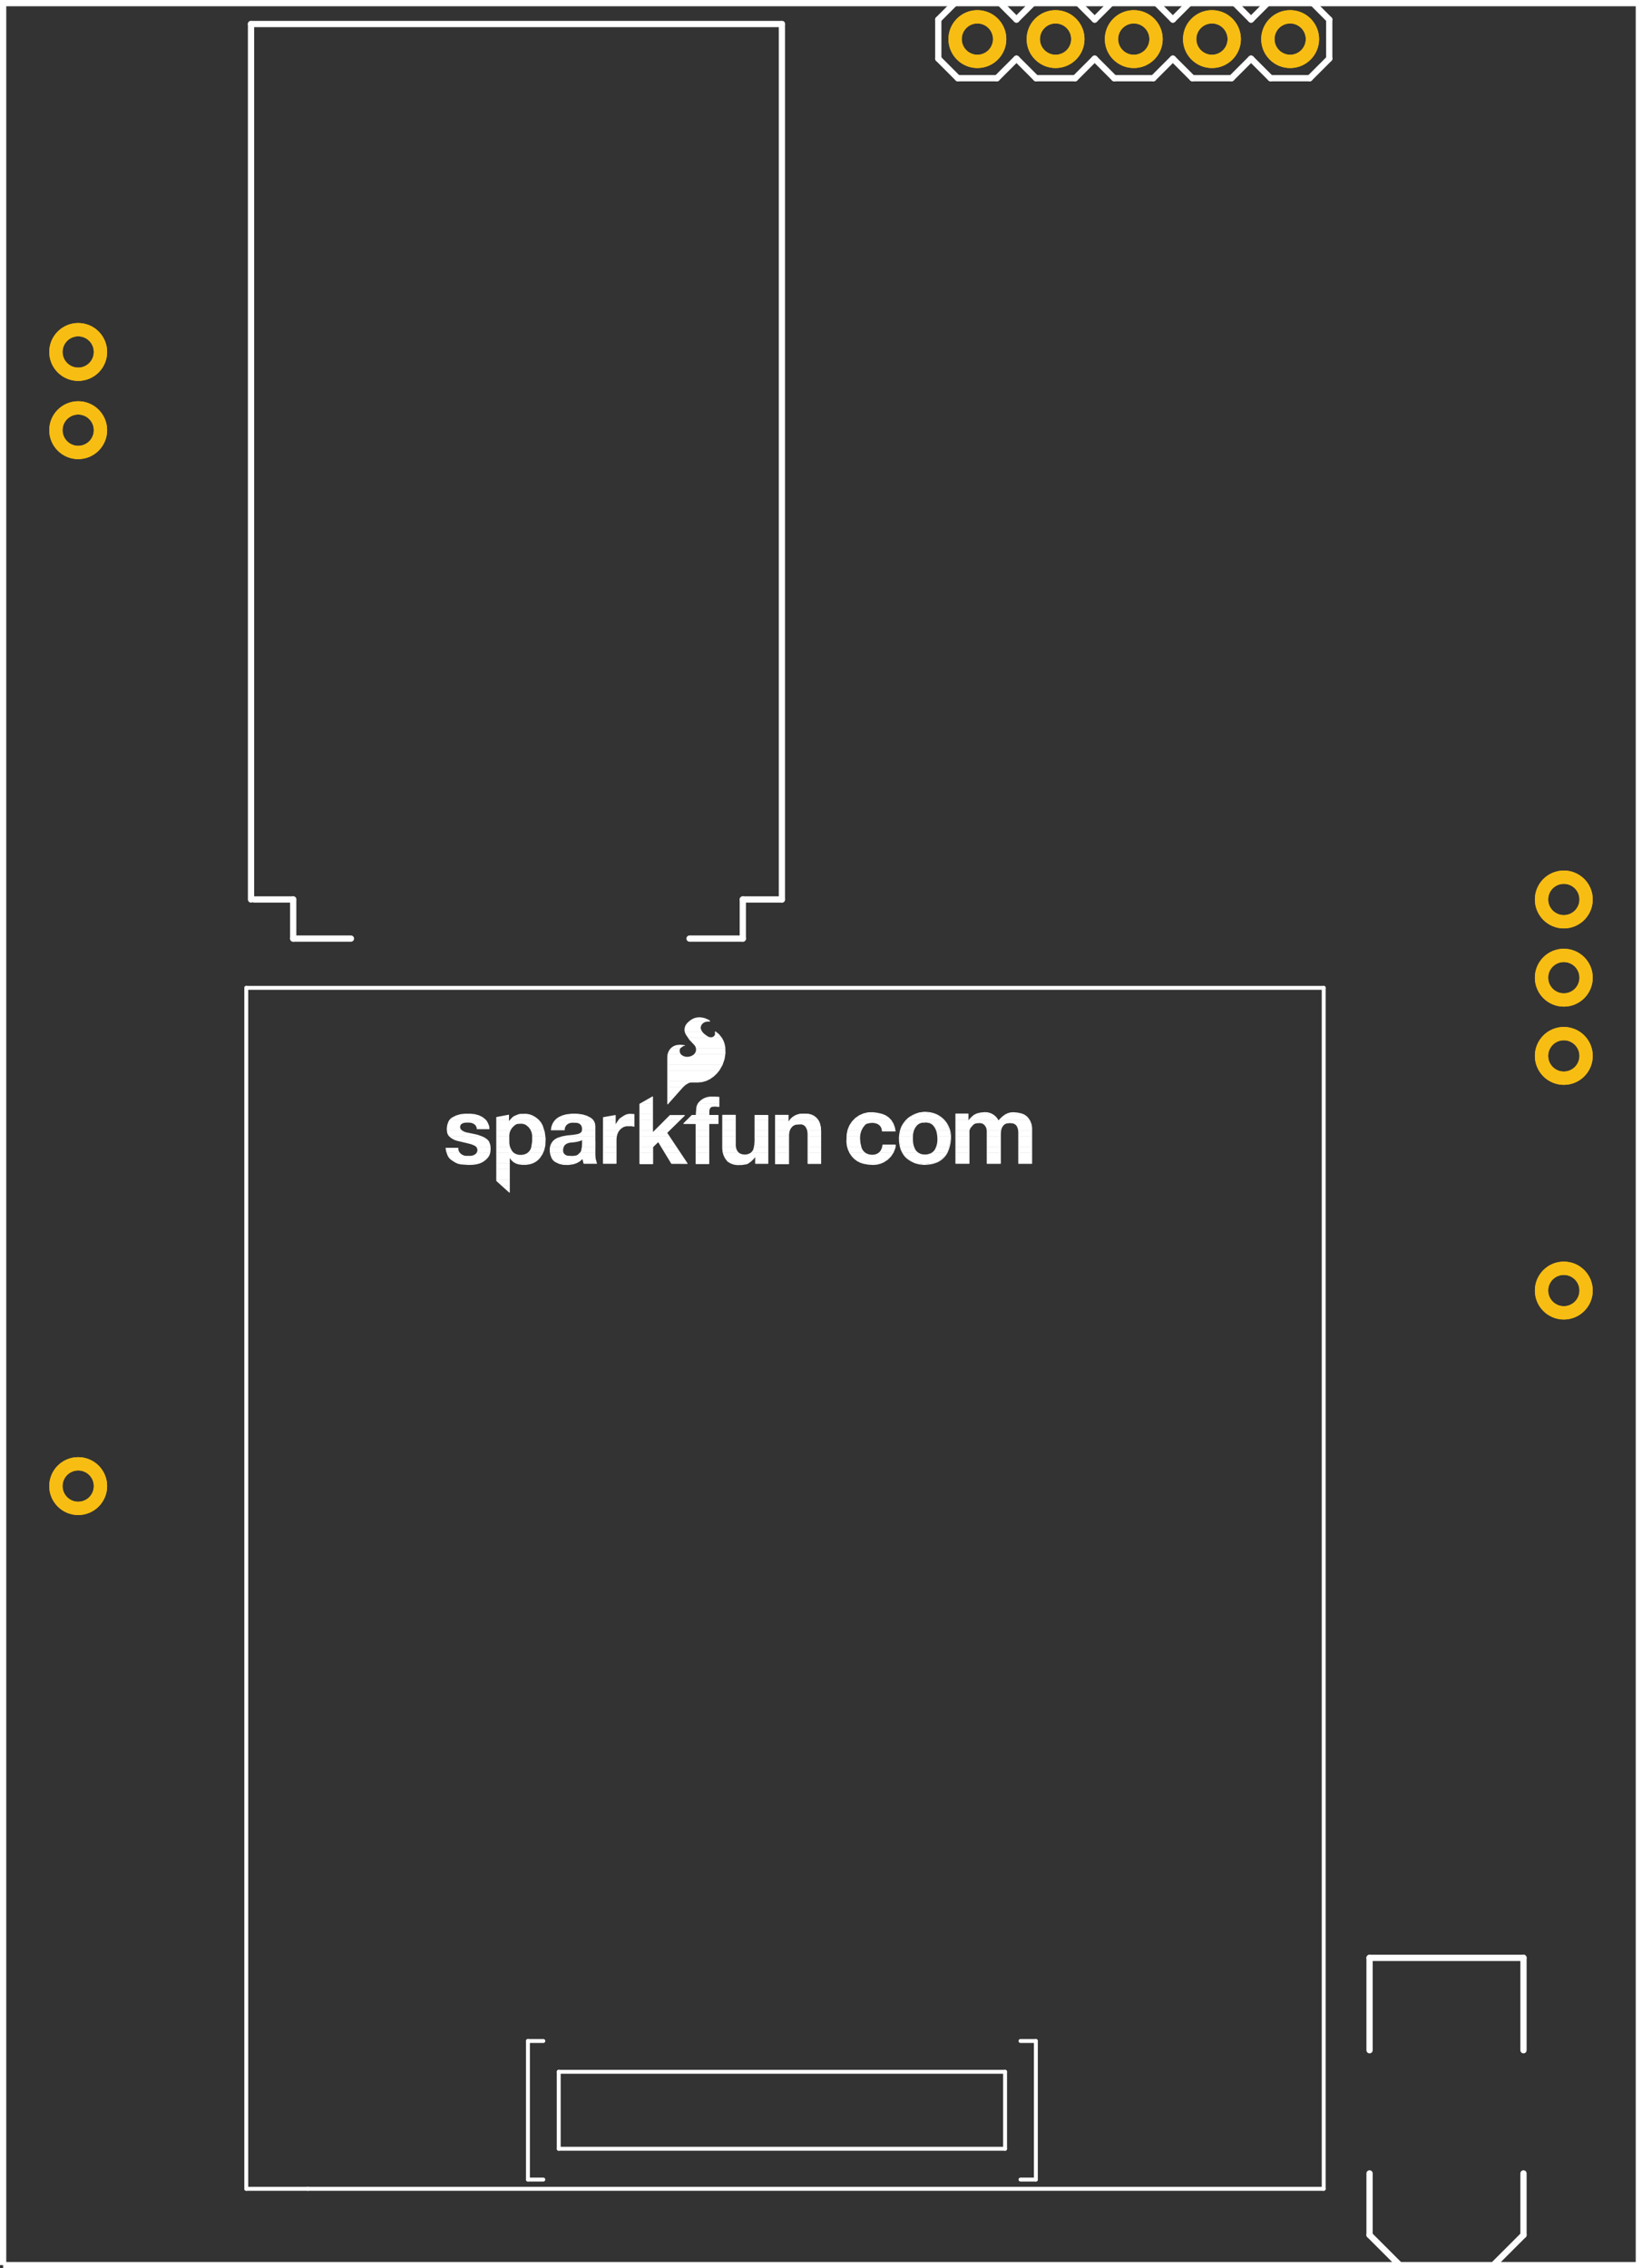 <?xml version='1.0' encoding='UTF-8' standalone='no'?>
<!-- Created with Fritzing (http://www.fritzing.org/) -->
<svg xmlns="http://www.w3.org/2000/svg" width="2.1in" x="0in" version="1.2" y="0in" height="2.9in" viewBox="0 0 151.2 208.8" baseProfile="tiny">
 <rect x="0" y="0" width="151.2" height="208.8" fill="#333333" stroke="none"/>
 <desc >Fritzing footprint generated by brd2svg</desc>
 <g  id="silkscreen" stroke-width="0">
  <path  fill="none" stroke="white" stroke-width="0.576" d="M0.288,208.512L150.912,208.512L150.912,0.288L0.288,0.288L0.288,208.512"/>
  <g  stroke-width="0">
   <title >element:C5</title>
   <g  stroke-width="0">
    <title >package:EIA7343</title>
    <line  stroke="white" stroke-linecap="round" y1="180.227" x1="140.287" y2="188.731" stroke-width="0.576" x2="140.287"/>
    <line  stroke="white" stroke-linecap="round" y1="180.227" x1="140.287" y2="180.227" stroke-width="0.576" x2="126.113"/>
    <line  stroke="white" stroke-linecap="round" y1="180.227" x1="126.113" y2="188.731" stroke-width="0.576" x2="126.113"/>
    <line  stroke="white" stroke-linecap="round" y1="200.069" x1="140.287" y2="205.739" stroke-width="0.576" x2="140.287"/>
    <line  stroke="white" stroke-linecap="round" y1="205.739" x1="140.287" y2="208.573" stroke-width="0.576" x2="137.452"/>
    <line  stroke="white" stroke-linecap="round" y1="208.573" x1="137.452" y2="208.573" stroke-width="0.576" x2="128.948"/>
    <line  stroke="white" stroke-linecap="round" y1="208.573" x1="128.948" y2="205.739" stroke-width="0.576" x2="126.113"/>
    <line  stroke="white" stroke-linecap="round" y1="205.739" x1="126.113" y2="200.069" stroke-width="0.576" x2="126.113"/>
   </g>
  </g>
  <g  stroke-width="0">
   <title >element:JP1</title>
   <g  stroke-width="0">
    <title >package:SFE-NEW-WEBLOGO</title>
    <line  stroke="white" stroke-linecap="round" y1="107.122" x1="71.417" y2="102.665" stroke-width="0.072" x2="71.417"/>
    <line  stroke="white" stroke-linecap="round" y1="102.665" x1="71.417" y2="102.665" stroke-width="0.072" x2="72.562"/>
    <line  stroke="white" stroke-linecap="round" y1="102.665" x1="72.562" y2="103.291" stroke-width="0.072" x2="72.562"/>
    <line  stroke="white" stroke-linecap="round" y1="103.291" x1="72.562" y2="103.291" stroke-width="0.072" x2="72.583"/>
    <path  fill="none" stroke="white" stroke-width="0.072" d="M72.583,103.291A0.07,0.07,0,0,0,72.634,103.27"/>
    <path  fill="none" stroke="white" stroke-width="0.072" d="M72.634,103.27A0.422,0.422,0,0,0,72.67,103.226"/>
    <path  fill="none" stroke="white" stroke-width="0.072" d="M72.749,103.118A15.263,15.263,0,0,0,72.67,103.226"/>
    <path  fill="none" stroke="white" stroke-width="0.072" d="M72.994,102.866A1.329,1.329,0,0,0,72.749,103.118"/>
    <path  fill="none" stroke="white" stroke-width="0.072" d="M73.829,102.557A1.447,1.447,0,0,0,72.994,102.866"/>
    <path  fill="none" stroke="white" stroke-width="0.072" d="M74.398,102.571A4.253,4.253,0,0,0,73.829,102.557"/>
    <path  fill="none" stroke="white" stroke-width="0.072" d="M75.154,102.924A1.234,1.234,0,0,0,74.398,102.571"/>
    <path  fill="none" stroke="white" stroke-width="0.072" d="M75.478,103.471A1.261,1.261,0,0,0,75.154,102.924"/>
    <path  fill="none" stroke="white" stroke-width="0.072" d="M75.571,104.105A2.409,2.409,0,0,0,75.478,103.471"/>
    <line  stroke="white" stroke-linecap="round" y1="104.105" x1="75.571" y2="107.093" stroke-width="0.072" x2="75.571"/>
    <line  stroke="white" stroke-linecap="round" y1="107.093" x1="75.571" y2="107.093" stroke-width="0.072" x2="74.412"/>
    <line  stroke="white" stroke-linecap="round" y1="107.093" x1="74.412" y2="104.357" stroke-width="0.072" x2="74.412"/>
    <path  fill="none" stroke="white" stroke-width="0.072" d="M74.412,104.357A1.162,1.162,0,0,0,74.246,103.759"/>
    <path  fill="none" stroke="white" stroke-width="0.072" d="M74.246,103.759A0.643,0.643,0,0,0,73.915,103.486"/>
    <path  fill="none" stroke="white" stroke-width="0.072" d="M73.915,103.486A0.482,0.482,0,0,0,73.728,103.457"/>
    <path  fill="none" stroke="white" stroke-width="0.072" d="M73.411,103.471A128.104,128.104,0,0,0,73.728,103.457"/>
    <path  fill="none" stroke="white" stroke-width="0.072" d="M73.411,103.471A0.743,0.743,0,0,0,72.958,103.651"/>
    <path  fill="none" stroke="white" stroke-width="0.072" d="M72.958,103.651A0.929,0.929,0,0,0,72.698,104.018"/>
    <path  fill="none" stroke="white" stroke-width="0.072" d="M72.698,104.018A1.281,1.281,0,0,0,72.612,104.465"/>
    <path  fill="none" stroke="white" stroke-width="0.072" d="M72.612,104.465A7.576,7.576,0,0,0,72.612,104.659"/>
    <line  stroke="white" stroke-linecap="round" y1="104.659" x1="72.612" y2="107.122" stroke-width="0.072" x2="72.612"/>
    <line  stroke="white" stroke-linecap="round" y1="107.122" x1="72.612" y2="107.122" stroke-width="0.072" x2="71.417"/>
    <line  stroke="white" stroke-linecap="round" y1="102.391" x1="85.118" y2="103.306" stroke-width="0.072" x2="85.118"/>
    <line  stroke="white" stroke-linecap="round" y1="103.306" x1="85.118" y2="103.306" stroke-width="0.072" x2="85.054"/>
    <path  fill="none" stroke="white" stroke-width="0.072" d="M85.054,103.306A0.893,0.893,0,0,0,84.348,103.651"/>
    <path  fill="none" stroke="white" stroke-width="0.072" d="M84.348,103.651A1.493,1.493,0,0,0,84.038,104.458"/>
    <path  fill="none" stroke="white" stroke-width="0.072" d="M84.038,104.458A4.206,4.206,0,0,0,84.046,105.156"/>
    <path  fill="none" stroke="white" stroke-width="0.072" d="M84.046,105.156A1.717,1.717,0,0,0,84.24,105.804"/>
    <path  fill="none" stroke="white" stroke-width="0.072" d="M84.24,105.804A0.929,0.929,0,0,0,84.773,106.25"/>
    <path  fill="none" stroke="white" stroke-width="0.072" d="M84.773,106.25A1.3,1.3,0,0,0,85.723,106.193"/>
    <path  fill="none" stroke="white" stroke-width="0.072" d="M85.723,106.193A0.889,0.889,0,0,0,86.134,105.804"/>
    <path  fill="none" stroke="white" stroke-width="0.072" d="M86.134,105.804A1.909,1.909,0,0,0,86.357,104.926"/>
    <path  fill="none" stroke="white" stroke-width="0.072" d="M86.357,104.926A2.988,2.988,0,0,0,86.278,104.213"/>
    <path  fill="none" stroke="white" stroke-width="0.072" d="M86.278,104.213A1.43,1.43,0,0,0,85.918,103.55"/>
    <path  fill="none" stroke="white" stroke-width="0.072" d="M85.918,103.55A0.734,0.734,0,0,0,85.622,103.363"/>
    <path  fill="none" stroke="white" stroke-width="0.072" d="M85.622,103.363A1.375,1.375,0,0,0,85.176,103.291"/>
    <line  stroke="white" stroke-linecap="round" y1="103.291" x1="85.176" y2="102.391" stroke-width="0.072" x2="85.176"/>
    <line  stroke="white" stroke-linecap="round" y1="102.391" x1="85.176" y2="102.391" stroke-width="0.072" x2="85.219"/>
    <path  fill="none" stroke="white" stroke-width="0.072" d="M85.853,102.47A2.57,2.57,0,0,0,85.219,102.391"/>
    <path  fill="none" stroke="white" stroke-width="0.072" d="M86.76,102.946A2.214,2.214,0,0,0,85.853,102.47"/>
    <path  fill="none" stroke="white" stroke-width="0.072" d="M87.538,104.674A2.262,2.262,0,0,0,86.76,102.946"/>
    <path  fill="none" stroke="white" stroke-width="0.072" d="M87.293,105.926A3.497,3.497,0,0,0,87.538,104.674"/>
    <path  fill="none" stroke="white" stroke-width="0.072" d="M86.119,107.035A1.905,1.905,0,0,0,87.293,105.926"/>
    <path  fill="none" stroke="white" stroke-width="0.072" d="M85.097,107.194A3.139,3.139,0,0,0,86.119,107.035"/>
    <path  fill="none" stroke="white" stroke-width="0.072" d="M83.534,106.625A2.511,2.511,0,0,0,85.097,107.194"/>
    <path  fill="none" stroke="white" stroke-width="0.072" d="M83.167,106.2A1.646,1.646,0,0,0,83.534,106.625"/>
    <path  fill="none" stroke="white" stroke-width="0.072" d="M82.858,105.358A2.386,2.386,0,0,0,83.167,106.2"/>
    <path  fill="none" stroke="white" stroke-width="0.072" d="M82.865,104.27A3.218,3.218,0,0,0,82.858,105.358"/>
    <path  fill="none" stroke="white" stroke-width="0.072" d="M83.923,102.744A2.229,2.229,0,0,0,82.865,104.27"/>
    <path  fill="none" stroke="white" stroke-width="0.072" d="M85.118,102.391A2.54,2.54,0,0,0,83.923,102.744"/>
    <g  stroke-width="0">
     <title >polygon</title>
     <path  fill="none" stroke="white" stroke-linecap="round" stroke-width="0.072" d="M41.076,105.696L41.083,105.797M41.083,105.797L41.112,105.962M41.112,105.962L41.234,106.322M41.234,106.322L41.322,106.492M41.322,106.492L41.441,106.64M41.441,106.64L41.587,106.762M41.587,106.762L41.925,106.978M41.925,106.978L42.169,107.09M42.169,107.09L42.429,107.15M42.429,107.15L43.157,107.201M43.157,107.201L43.533,107.188M43.533,107.188L43.906,107.136M43.906,107.136L44.189,107.056M44.189,107.056L44.454,106.928M44.454,106.928L44.693,106.756M44.693,106.756L44.899,106.546M44.899,106.546L45.007,106.386M45.007,106.386L45.082,106.209M45.082,106.209L45.123,106.02M45.123,106.02L45.144,105.725M45.144,105.725L45.117,105.426M45.117,105.426L45.022,105.142M45.022,105.142L44.95,105.025M44.95,105.025L44.856,104.926M44.856,104.926L44.66,104.782M44.66,104.782L44.446,104.666M44.446,104.666L43.976,104.494M43.976,104.494L43.488,104.386M43.488,104.386L42.912,104.27M42.912,104.27L42.693,104.191M42.693,104.191L42.495,104.069M42.495,104.069L42.407,103.979M42.407,103.979L42.35,103.867M42.35,103.867L42.33,103.752M42.33,103.752L42.345,103.635M42.345,103.635L42.394,103.529M42.394,103.529L42.466,103.445M42.466,103.445L42.559,103.385M42.559,103.385L42.686,103.338M42.686,103.338L42.819,103.313M42.819,103.313L43.063,103.3M43.063,103.3L43.308,103.313M43.308,103.313L43.454,103.342M43.454,103.342L43.593,103.398M43.593,103.398L43.718,103.478M43.718,103.478L43.802,103.558M43.802,103.558L43.867,103.653M43.867,103.653L43.913,103.759M43.913,103.759L43.93,103.834M43.93,103.834L43.934,103.91M43.934,103.91L45.036,103.91M45.036,103.91L45.014,103.709M45.014,103.709L44.431,103.342M44.431,103.342L43.142,102.967M43.142,102.967L41.955,103.277M41.955,103.277L42.105,104.141M42.105,104.141L43.351,104.882M43.351,104.882L44.553,105.538M44.553,105.538L44.244,106.459M44.244,106.459L43.128,106.711M43.128,106.711L41.076,105.696M42.367,107.136L43.906,107.136M42.112,107.064L44.16,107.064M41.957,106.992L44.321,106.992M41.835,106.92L44.465,106.92M41.722,106.848L44.565,106.848M41.609,106.776L44.666,106.776M41.518,106.704L43.114,106.704M43.16,106.704L44.744,106.704M41.435,106.632L42.968,106.632M43.478,106.632L44.814,106.632M41.377,106.56L42.823,106.56M43.797,106.56L44.885,106.56M41.32,106.488L42.677,106.488M44.116,106.488L44.938,106.488M41.283,106.416L42.532,106.416M44.259,106.416L44.986,106.416M41.245,106.344L42.386,106.344M44.283,106.344L45.024,106.344M41.217,106.272L42.24,106.272M44.307,106.272L45.055,106.272M41.193,106.2L42.095,106.2M44.331,106.2L45.084,106.2M41.168,106.128L41.949,106.128M44.355,106.128L45.099,106.128M41.144,106.056L41.804,106.056M44.38,106.056L45.115,106.056M41.119,105.984L41.658,105.984M44.404,105.984L45.125,105.984M41.103,105.912L41.513,105.912M44.428,105.912L45.13,105.912M41.09,105.84L41.367,105.84M44.452,105.84L45.136,105.84M41.081,105.768L41.222,105.768M44.476,105.768L45.141,105.768M44.501,105.696L45.142,105.696M44.525,105.624L45.135,105.624M44.549,105.552L45.129,105.552M44.448,105.48L45.123,105.48M44.316,105.408L45.111,105.408M44.183,105.336L45.087,105.336M44.051,105.264L45.063,105.264M43.919,105.192L45.038,105.192M43.787,105.12L45.008,105.12M43.655,105.048L44.965,105.048M43.523,104.976L44.904,104.976M43.391,104.904L44.827,104.904M43.266,104.832L44.729,104.832M43.145,104.76L44.62,104.76M43.024,104.688L44.486,104.688M42.904,104.616L44.309,104.616M42.782,104.544L44.113,104.544M42.661,104.472L43.879,104.472M42.541,104.4L43.553,104.4M42.42,104.328L43.2,104.328M42.299,104.256L42.872,104.256M42.178,104.184L42.681,104.184M42.1,104.112L42.565,104.112M42.088,104.04L42.467,104.04M42.075,103.968L42.402,103.968M42.062,103.896L42.365,103.896M43.933,103.896L45.035,103.896M42.05,103.824L42.343,103.824M43.927,103.824L45.027,103.824M42.038,103.752L42.33,103.752M43.91,103.752L45.019,103.752M42.025,103.68L42.339,103.68M43.879,103.68L44.969,103.68M42.012,103.608L42.358,103.608M43.836,103.608L44.854,103.608M41.999,103.536L42.39,103.536M43.778,103.536L44.74,103.536M41.987,103.464L42.45,103.464M43.696,103.464L44.626,103.464M41.974,103.392L42.548,103.392M43.578,103.392L44.511,103.392M41.962,103.32L42.781,103.32M43.343,103.32L44.357,103.32M42.066,103.248L44.109,103.248M42.342,103.176L43.862,103.176M42.617,103.104L43.614,103.104M42.894,103.032L43.366,103.032"/>
    </g>
    <g  stroke-width="0">
     <title >polygon</title>
     <path  fill="none" stroke="white" stroke-linecap="round" stroke-width="0.072" d="M45.014,103.687L44.957,103.529M44.957,103.529L44.856,103.306M44.856,103.306L44.775,103.18M44.775,103.18L44.676,103.068M44.676,103.068L44.404,102.853M44.404,102.853L44.093,102.701M44.093,102.701L43.71,102.596M43.71,102.596L43.315,102.557M43.315,102.557L42.804,102.557M42.804,102.557L42.399,102.601M42.399,102.601L42.008,102.717M42.008,102.717L41.645,102.902M41.645,102.902L41.51,103.007M41.51,103.007L41.398,103.136M41.398,103.136L41.313,103.284M41.313,103.284L41.212,103.591M41.212,103.591L41.175,103.913M41.175,103.913L41.206,104.234M41.206,104.234L41.248,104.373M41.248,104.373L41.319,104.5M41.319,104.5L41.414,104.609M41.414,104.609L41.606,104.761M41.606,104.761L41.819,104.882M41.819,104.882L42.048,104.969M42.048,104.969L43.078,105.214M43.078,105.214L43.413,105.301M43.413,105.301L43.733,105.437M43.733,105.437L43.835,105.507M43.835,105.507L43.916,105.6M43.916,105.6L43.971,105.71M43.971,105.71L43.997,105.831M43.997,105.831L43.992,105.955M43.992,105.955L43.956,106.073M43.956,106.073L43.892,106.178M43.892,106.178L43.805,106.265M43.805,106.265L43.653,106.358M43.653,106.358L43.485,106.416M43.485,106.416L43.308,106.438M43.308,106.438L42.926,106.438M42.926,106.438L42.761,106.416M42.761,106.416L42.587,106.352M42.587,106.352L42.431,106.252M42.431,106.252L42.3,106.121M42.3,106.121L42.223,105.996M42.223,105.996L42.179,105.857M42.179,105.857L42.17,105.71M42.17,105.71L42.17,105.696M42.17,105.696L41.076,105.696M41.076,105.696L43.099,106.762M43.099,106.762L44.266,106.502M44.266,106.502L44.583,105.559M44.583,105.559L44.532,105.458M44.532,105.458L42.192,104.098M42.192,104.098L42.055,103.32M42.055,103.32L43.128,102.996M43.128,102.996L44.323,103.378M44.323,103.378L44.877,103.788M44.877,103.788L45.014,103.687M42.99,106.704L43.358,106.704M42.853,106.632L43.682,106.632M42.716,106.56L44.007,106.56M42.58,106.488L44.27,106.488M42.443,106.416L42.761,106.416M43.482,106.416L44.294,106.416M42.306,106.344L42.575,106.344M43.675,106.344L44.319,106.344M42.17,106.272L42.462,106.272M43.793,106.272L44.343,106.272M42.033,106.2L42.379,106.2M43.871,106.2L44.367,106.2M41.896,106.128L42.307,106.128M43.923,106.128L44.391,106.128M41.759,106.056L42.26,106.056M43.962,106.056L44.416,106.056M41.623,105.984L42.219,105.984M43.983,105.984L44.44,105.984M41.486,105.912L42.197,105.912M43.994,105.912L44.464,105.912M41.349,105.84L42.178,105.84M43.997,105.84L44.488,105.84M41.213,105.768L42.174,105.768M43.983,105.768L44.512,105.768M43.964,105.696L44.536,105.696M43.928,105.624L44.561,105.624M43.874,105.552L44.579,105.552M43.796,105.48L44.543,105.48M43.665,105.408L44.445,105.408M43.495,105.336L44.322,105.336M43.271,105.264L44.198,105.264M42.987,105.192L44.074,105.192M42.684,105.12L43.95,105.12M42.381,105.048L43.827,105.048M42.078,104.976L43.703,104.976M41.876,104.904L43.579,104.904M41.73,104.832L43.455,104.832M41.604,104.76L43.331,104.76M41.514,104.688L43.207,104.688M41.423,104.616L43.084,104.616M41.357,104.544L42.96,104.544M41.303,104.472L42.836,104.472M41.263,104.4L42.712,104.4M41.234,104.328L42.588,104.328M41.212,104.256L42.465,104.256M41.201,104.184L42.341,104.184M41.194,104.112L42.217,104.112M41.187,104.04L42.182,104.04M41.181,103.968L42.169,103.968M41.177,103.896L42.157,103.896M41.186,103.824L42.144,103.824M41.194,103.752L42.131,103.752M44.829,103.752L44.926,103.752M41.202,103.68L42.119,103.68M44.732,103.68L45.012,103.68M41.21,103.608L42.106,103.608M44.634,103.608L44.986,103.608M41.23,103.536L42.093,103.536M44.537,103.536L44.96,103.536M41.254,103.464L42.081,103.464M44.44,103.464L44.928,103.464M41.278,103.392L42.068,103.392M44.342,103.392L44.895,103.392M41.302,103.32L42.055,103.32M44.143,103.32L44.863,103.32M41.334,103.248L42.293,103.248M43.917,103.248L44.819,103.248M41.376,103.176L42.532,103.176M43.691,103.176L44.772,103.176M41.426,103.104L42.77,103.104M43.466,103.104L44.708,103.104M41.489,103.032L43.009,103.032M43.24,103.032L44.63,103.032M41.571,102.96L44.539,102.96M41.673,102.888L44.448,102.888M41.815,102.816L44.328,102.816M41.956,102.744L44.181,102.744M42.16,102.672L43.987,102.672M42.407,102.6L43.724,102.6"/>
    </g>
    <g  stroke-width="0">
     <title >polygon</title>
     <path  fill="none" stroke="white" stroke-linecap="round" stroke-width="0.072" d="M46.836,102.65L46.829,103.219M46.829,103.219L46.85,103.241M46.85,103.241L46.865,103.248M46.865,103.248L46.929,103.176M46.929,103.176L47.181,102.902M47.181,102.902L47.279,102.817M47.279,102.817L47.391,102.751M47.391,102.751L47.765,102.6M47.765,102.6L47.901,102.571M47.901,102.571L48.463,102.564M48.463,102.564L48.77,102.616M48.77,102.616L49.061,102.73M49.061,102.73L49.317,102.883M49.317,102.883L49.55,103.068M49.55,103.068L49.775,103.32M49.775,103.32L49.939,103.615M49.939,103.615L50.13,104.214M50.13,104.214L50.21,104.838M50.21,104.838L50.177,105.466M50.177,105.466L50.085,105.856M50.085,105.856L49.928,106.224M49.928,106.224L49.709,106.56M49.709,106.56L49.522,106.76M49.522,106.76L49.305,106.926M49.305,106.926L49.062,107.052M49.062,107.052L48.801,107.136M48.801,107.136L48.458,107.189M48.458,107.189L48.11,107.194M48.11,107.194L47.765,107.15M47.765,107.15L47.526,107.076M47.526,107.076L47.307,106.952M47.307,106.952L47.12,106.785M47.12,106.785L46.973,106.582M46.973,106.582L46.973,105.739M46.973,105.739L46.995,105.718M46.995,105.718L46.995,105.732M46.995,105.732L47,105.759M47,105.759L47.016,105.782M47.016,105.782L47.031,105.804M47.031,105.804L47.117,105.967M47.117,105.967L47.24,106.107M47.24,106.107L47.391,106.214M47.391,106.214L47.589,106.3M47.589,106.3L47.801,106.344M47.801,106.344L48.066,106.345M48.066,106.345L48.327,106.294M48.327,106.294L48.544,106.194M48.544,106.194L48.728,106.042M48.728,106.042L48.868,105.848M48.868,105.848L48.953,105.624M48.953,105.624L49.04,105.066M49.04,105.066L49.039,104.501M49.039,104.501L48.983,104.219M48.983,104.219L48.866,103.956M48.866,103.956L48.692,103.727M48.692,103.727L48.471,103.543M48.471,103.543L48.322,103.466M48.322,103.466L48.161,103.42M48.161,103.42L47.995,103.406M47.995,103.406L47.685,103.421M47.685,103.421L47.573,103.444M47.573,103.444L47.469,103.493M47.469,103.493L47.262,103.655M47.262,103.655L47.088,103.853M47.088,103.853L46.967,104.059M46.967,104.059L46.889,104.286M46.889,104.286L46.858,104.522M46.858,104.522L46.865,105.25M46.865,105.25L46.901,105.473M46.901,105.473L46.965,105.667M46.965,105.667L46.967,105.677M46.967,105.677L46.963,105.687M46.963,105.687L46.955,105.695M46.955,105.695L46.944,105.696M46.944,105.696L46.908,105.696M46.908,105.696L46.908,106.574M46.908,106.574L46.908,109.75M46.908,109.75L45.734,108.691M45.734,108.691L45.734,102.881M45.734,102.881L45.734,102.859M45.734,102.859L46.836,102.65M46.884,109.728L46.908,109.728M46.804,109.656L46.908,109.656M46.725,109.584L46.908,109.584M46.645,109.512L46.908,109.512M46.565,109.44L46.908,109.44M46.485,109.368L46.908,109.368M46.405,109.296L46.908,109.296M46.325,109.224L46.908,109.224M46.245,109.152L46.908,109.152M46.166,109.08L46.908,109.08M46.086,109.008L46.908,109.008M46.006,108.936L46.908,108.936M45.926,108.864L46.908,108.864M45.846,108.792L46.908,108.792M45.767,108.72L46.908,108.72M45.734,108.648L46.908,108.648M45.734,108.576L46.908,108.576M45.734,108.504L46.908,108.504M45.734,108.432L46.908,108.432M45.734,108.36L46.908,108.36M45.734,108.288L46.908,108.288M45.734,108.216L46.908,108.216M45.734,108.144L46.908,108.144M45.734,108.072L46.908,108.072M45.734,108L46.908,108M45.734,107.928L46.908,107.928M45.734,107.856L46.908,107.856M45.734,107.784L46.908,107.784M45.734,107.712L46.908,107.712M45.734,107.64L46.908,107.64M45.734,107.568L46.908,107.568M45.734,107.496L46.908,107.496M45.734,107.424L46.908,107.424M45.734,107.352L46.908,107.352M45.734,107.28L46.908,107.28M45.734,107.208L46.908,107.208M45.734,107.136L46.908,107.136M47.719,107.136L48.801,107.136M45.734,107.064L46.908,107.064M47.506,107.064L49.027,107.064M45.734,106.992L46.908,106.992M47.379,106.992L49.178,106.992M45.734,106.92L46.908,106.92M47.272,106.92L49.313,106.92M45.734,106.848L46.908,106.848M47.192,106.848L49.407,106.848M45.734,106.776L46.908,106.776M47.114,106.776L49.502,106.776M45.734,106.704L46.908,106.704M47.062,106.704L49.575,106.704M45.734,106.632L46.908,106.632M47.01,106.632L49.642,106.632M45.734,106.56L46.908,106.56M46.973,106.56L49.709,106.56M45.734,106.488L46.908,106.488M46.973,106.488L49.756,106.488M45.734,106.416L46.908,106.416M46.973,106.416L49.803,106.416M45.734,106.344L46.908,106.344M46.973,106.344L47.801,106.344M48.075,106.344L49.85,106.344M45.734,106.272L46.908,106.272M46.973,106.272L47.524,106.272M48.373,106.272L49.897,106.272M45.734,106.2L46.908,106.2M46.973,106.2L47.37,106.2M48.531,106.2L49.938,106.2M45.734,106.128L46.908,106.128M46.973,106.128L47.269,106.128M48.624,106.128L49.969,106.128M45.734,106.056L46.908,106.056M46.973,106.056L47.195,106.056M48.711,106.056L50,106.056M45.734,105.984L46.908,105.984M46.973,105.984L47.132,105.984M48.77,105.984L50.031,105.984M45.734,105.912L46.908,105.912M46.973,105.912L47.088,105.912M48.821,105.912L50.061,105.912M45.734,105.84L46.908,105.84M46.973,105.84L47.05,105.84M48.871,105.84L50.089,105.84M45.734,105.768L46.908,105.768M46.973,105.768L47.006,105.768M48.898,105.768L50.106,105.768M45.734,105.696L46.944,105.696M48.925,105.696L50.123,105.696M45.734,105.624L46.951,105.624M48.953,105.624L50.14,105.624M45.734,105.552L46.927,105.552M48.964,105.552L50.157,105.552M45.734,105.48L46.903,105.48M48.975,105.48L50.174,105.48M45.734,105.408L46.89,105.408M48.987,105.408L50.18,105.408M45.734,105.336L46.879,105.336M48.998,105.336L50.184,105.336M45.734,105.264L46.867,105.264M49.009,105.264L50.188,105.264M45.734,105.192L46.864,105.192M49.02,105.192L50.191,105.192M45.734,105.12L46.864,105.12M49.032,105.12L50.195,105.12M45.734,105.048L46.863,105.048M49.04,105.048L50.199,105.048M45.734,104.976L46.862,104.976M49.04,104.976L50.203,104.976M45.734,104.904L46.861,104.904M49.04,104.904L50.207,104.904M45.734,104.832L46.861,104.832M49.04,104.832L50.209,104.832M45.734,104.76L46.86,104.76M49.04,104.76L50.2,104.76M45.734,104.688L46.859,104.688M49.04,104.688L50.191,104.688M45.734,104.616L46.858,104.616M49.039,104.616L50.181,104.616M45.734,104.544L46.858,104.544M49.039,104.544L50.172,104.544M45.734,104.472L46.864,104.472M49.033,104.472L50.163,104.472M45.734,104.4L46.874,104.4M49.019,104.4L50.154,104.4M45.734,104.328L46.884,104.328M49.005,104.328L50.145,104.328M45.734,104.256L46.9,104.256M48.991,104.256L50.135,104.256M45.734,104.184L46.924,104.184M48.968,104.184L50.12,104.184M45.734,104.112L46.949,104.112M48.936,104.112L50.097,104.112M45.734,104.04L46.979,104.04M48.904,104.04L50.075,104.04M45.734,103.968L47.021,103.968M48.871,103.968L50.052,103.968M45.734,103.896L47.063,103.896M48.82,103.896L50.029,103.896M45.734,103.824L47.114,103.824M48.766,103.824L50.006,103.824M45.734,103.752L47.177,103.752M48.711,103.752L49.983,103.752M45.734,103.68L47.24,103.68M48.635,103.68L49.96,103.68M45.734,103.608L47.322,103.608M48.549,103.608L49.935,103.608M45.734,103.536L47.414,103.536M48.457,103.536L49.895,103.536M45.734,103.464L47.53,103.464M48.315,103.464L49.855,103.464M45.734,103.392L49.815,103.392M45.734,103.32L49.774,103.32M45.734,103.248L46.865,103.248M46.865,103.248L49.71,103.248M45.734,103.176L46.829,103.176M46.929,103.176L49.646,103.176M45.734,103.104L46.831,103.104M46.996,103.104L49.582,103.104M45.734,103.032L46.831,103.032M47.062,103.032L49.505,103.032M45.734,102.96L46.832,102.96M47.128,102.96L49.414,102.96M45.734,102.888L46.833,102.888M47.198,102.888L49.323,102.888M45.962,102.816L46.834,102.816M47.281,102.816L49.205,102.816M46.342,102.744L46.835,102.744M47.408,102.744L49.085,102.744M46.722,102.672L46.836,102.672M47.586,102.672L48.913,102.672M47.765,102.6L48.675,102.6"/>
    </g>
    <g  stroke-width="0">
     <title >polygon</title>
     <path  fill="none" stroke="white" stroke-linecap="round" stroke-width="0.072" d="M63.029,96.25L62.892,96.228M62.892,96.228L62.626,96.207M62.626,96.207L62.359,96.228M62.359,96.228L62.161,96.28M62.161,96.28L61.977,96.371M61.977,96.371L61.815,96.497M61.815,96.497L61.682,96.653M61.682,96.653L61.569,96.86M61.569,96.86L61.501,97.087M61.501,97.087L61.481,97.322M61.481,97.322L61.481,101.621M61.481,101.621L62.863,100.066M62.863,100.066L63.109,99.84M63.109,99.84L63.396,99.67M63.396,99.67L63.502,99.631M63.502,99.631L63.612,99.612M63.612,99.612L64.26,99.612M64.26,99.612L64.646,99.577M64.646,99.577L65.02,99.472M65.02,99.472L65.369,99.302M65.369,99.302L65.697,99.071M65.697,99.071L65.989,98.796M65.989,98.796L66.24,98.482M66.24,98.482L66.508,98.005M66.508,98.005L66.686,97.488M66.686,97.488L66.768,96.947M66.768,96.947L66.751,96.401M66.751,96.401L66.692,96.106M66.692,96.106L66.591,95.823M66.591,95.823L66.449,95.558M66.449,95.558L66.192,95.236M66.192,95.236L65.873,94.975M65.873,94.975L65.873,95.227M65.873,95.227L65.867,95.268M65.867,95.268L65.851,95.306M65.851,95.306L65.767,95.411M65.767,95.411L65.657,95.486M65.657,95.486L65.599,95.508M65.599,95.508L65.437,95.525M65.437,95.525L65.276,95.496M65.276,95.496L65.131,95.422M65.131,95.422L64.872,95.234M64.872,95.234L64.752,95.131M64.752,95.131L64.649,95.011M64.649,95.011L64.566,94.877M64.566,94.877L64.505,94.73M64.505,94.73L64.487,94.638M64.487,94.638L64.49,94.543M64.49,94.543L64.537,94.387M64.537,94.387L64.624,94.249M64.624,94.249L64.743,94.137M64.743,94.137L64.886,94.061M64.886,94.061L65.032,94.02M65.032,94.02L65.181,94.003M65.181,94.003L65.355,94.003M65.355,94.003L65.354,94.003M65.354,94.003L65.347,93.996M65.347,93.996L65.224,93.9M65.224,93.9L65.081,93.838M65.081,93.838L64.98,93.794M64.98,93.794L64.915,93.766M64.915,93.766L64.666,93.704M64.666,93.704L64.411,93.679M64.411,93.679L64.165,93.698M64.165,93.698L63.927,93.763M63.927,93.763L63.706,93.874M63.706,93.874L63.485,94.032M63.485,94.032L63.288,94.219M63.288,94.219L63.166,94.391M63.166,94.391L63.09,94.586M63.09,94.586L63.065,94.795M63.065,94.795L63.094,95.004M63.094,95.004L63.173,95.198M63.173,95.198L63.509,95.697M63.509,95.697L63.922,96.134M63.922,96.134L64.03,96.262M64.03,96.262L64.102,96.413M64.102,96.413L64.133,96.577M64.133,96.577L64.12,96.744M64.12,96.744L64.064,96.903M64.064,96.903L63.969,97.04M63.969,97.04L63.843,97.15M63.843,97.15L63.683,97.236M63.683,97.236L63.511,97.294M63.511,97.294L63.331,97.322M63.331,97.322L63.121,97.312M63.121,97.312L62.921,97.25M62.921,97.25L62.741,97.142M62.741,97.142L62.646,97.042M62.646,97.042L62.583,96.919M62.583,96.919L62.554,96.793M62.554,96.793L62.554,96.664M62.554,96.664L62.583,96.538M62.583,96.538L62.608,96.489M62.608,96.489L62.647,96.451M62.647,96.451L62.885,96.278M62.885,96.278L62.929,96.255M62.929,96.255L62.979,96.245M62.979,96.245L63.029,96.25M61.481,101.592L61.506,101.592M61.481,101.52L61.571,101.52M61.481,101.448L61.635,101.448M61.481,101.376L61.698,101.376M61.481,101.304L61.762,101.304M61.481,101.232L61.827,101.232M61.481,101.16L61.89,101.16M61.481,101.088L61.954,101.088M61.481,101.016L62.018,101.016M61.481,100.944L62.082,100.944M61.481,100.872L62.146,100.872M61.481,100.8L62.21,100.8M61.481,100.728L62.274,100.728M61.481,100.656L62.338,100.656M61.481,100.584L62.402,100.584M61.481,100.512L62.466,100.512M61.481,100.44L62.53,100.44M61.481,100.368L62.594,100.368M61.481,100.296L62.658,100.296M61.481,100.224L62.722,100.224M61.481,100.152L62.786,100.152M61.481,100.08L62.85,100.08M61.481,100.008L62.926,100.008M61.481,99.936L63.004,99.936M61.481,99.864L63.083,99.864M61.481,99.792L63.19,99.792M61.481,99.72L63.311,99.72M61.481,99.648L63.455,99.648M61.481,99.576L64.649,99.576M61.481,99.504L64.907,99.504M61.481,99.432L65.103,99.432M61.481,99.36L65.251,99.36M61.481,99.288L65.389,99.288M61.481,99.216L65.491,99.216M61.481,99.144L65.593,99.144M61.481,99.072L65.695,99.072M61.481,99L65.772,99M61.481,98.928L65.849,98.928M61.481,98.856L65.925,98.856M61.481,98.784L65.998,98.784M61.481,98.712L66.056,98.712M61.481,98.64L66.113,98.64M61.481,98.568L66.171,98.568M61.481,98.496L66.228,98.496M61.481,98.424L66.272,98.424M61.481,98.352L66.313,98.352M61.481,98.28L66.353,98.28M61.481,98.208L66.394,98.208M61.481,98.136L66.434,98.136M61.481,98.064L66.475,98.064M61.481,97.992L66.513,97.992M61.481,97.92L66.538,97.92M61.481,97.848L66.562,97.848M61.481,97.776L66.587,97.776M61.481,97.704L66.612,97.704M61.481,97.632L66.637,97.632M61.481,97.56L66.662,97.56M61.481,97.488L66.686,97.488M61.481,97.416L66.697,97.416M61.481,97.344L66.708,97.344M61.485,97.272L62.99,97.272M63.575,97.272L66.719,97.272M61.491,97.2L62.836,97.2M63.749,97.2L66.73,97.2M61.497,97.128L62.727,97.128M63.868,97.128L66.741,97.128M61.51,97.056L62.659,97.056M63.951,97.056L66.752,97.056M61.532,96.984L62.616,96.984M64.008,96.984L66.762,96.984M61.553,96.912L62.581,96.912M64.058,96.912L66.767,96.912M61.58,96.84L62.565,96.84M64.086,96.84L66.765,96.84M61.62,96.768L62.554,96.768M64.112,96.768L66.763,96.768M61.659,96.696L62.554,96.696M64.124,96.696L66.76,96.696M61.707,96.624L62.563,96.624M64.129,96.624L66.758,96.624M61.769,96.552L62.579,96.552M64.128,96.552L66.756,96.552M61.837,96.48L62.617,96.48M64.114,96.48L66.754,96.48M61.93,96.408L62.706,96.408M64.1,96.408L66.751,96.408M62.048,96.336L62.806,96.336M64.065,96.336L66.738,96.336M62.222,96.264L62.912,96.264M64.031,96.264L66.724,96.264M63.97,96.192L66.71,96.192M63.908,96.12L66.695,96.12M63.84,96.048L66.672,96.048M63.772,95.976L66.646,95.976M63.704,95.904L66.62,95.904M63.636,95.832L66.594,95.832M63.568,95.76L66.557,95.76M63.503,95.688L66.519,95.688M63.454,95.616L66.48,95.616M63.406,95.544L66.438,95.544M63.357,95.472L65.23,95.472M65.678,95.472L66.38,95.472M63.309,95.4L65.101,95.4M65.775,95.4L66.323,95.4M63.26,95.328L65.001,95.328M65.834,95.328L66.265,95.328M63.212,95.256L64.902,95.256M65.869,95.256L66.208,95.256M63.167,95.184L64.814,95.184M65.873,95.184L66.128,95.184M63.138,95.112L64.736,95.112M65.873,95.112L66.04,95.112M63.108,95.04L64.674,95.04M65.873,95.04L65.952,95.04M63.089,94.968L64.623,94.968M63.079,94.896L64.578,94.896M63.069,94.824L64.544,94.824M63.071,94.752L64.514,94.752M63.079,94.68L64.495,94.68M63.088,94.608L64.488,94.608M63.11,94.536L64.492,94.536M63.137,94.464L64.514,94.464M63.165,94.392L64.536,94.392M63.216,94.32L64.579,94.32M63.268,94.248L64.624,94.248M63.334,94.176L64.701,94.176M63.41,94.104L64.805,94.104M63.486,94.032L64.989,94.032M63.586,93.96L65.301,93.96M63.686,93.888L65.196,93.888M63.821,93.816L65.031,93.816M63.998,93.744L64.829,93.744"/>
    </g>
    <g  stroke-width="0">
     <title >polygon</title>
     <path  fill="none" stroke="white" stroke-linecap="round" stroke-width="0.072" d="M50.76,104.011L51.948,104.011M51.948,104.011L51.962,104.011M51.962,104.011L51.962,103.997M51.962,103.997L51.981,103.84M51.981,103.84L52.036,103.692M52.036,103.692L52.125,103.56M52.125,103.56L52.241,103.454M52.241,103.454L52.38,103.378M52.38,103.378L52.546,103.329M52.546,103.329L52.718,103.313M52.718,103.313L53.107,103.327M53.107,103.327L53.217,103.345M53.217,103.345L53.322,103.384M53.322,103.384L53.417,103.442M53.417,103.442L53.494,103.514M53.494,103.514L53.554,103.599M53.554,103.599L53.597,103.694M53.597,103.694L53.63,103.849M53.63,103.849L53.63,104.008M53.63,104.008L53.597,104.162M53.597,104.162L53.582,104.196M53.582,104.196L53.561,104.227M53.561,104.227L53.474,104.306M53.474,104.306L53.347,104.38M53.347,104.38L53.208,104.429M53.208,104.429L52.834,104.494M52.834,104.494L52.207,104.558M52.207,104.558L51.771,104.638M51.771,104.638L51.35,104.774M51.35,104.774L51.153,104.878M51.153,104.878L50.98,105.019M50.98,105.019L50.839,105.192M50.839,105.192L50.717,105.436M50.717,105.436L50.659,105.703M50.659,105.703L50.659,106.004M50.659,106.004L50.712,106.3M50.712,106.3L50.818,106.582M50.818,106.582L50.9,106.718M50.9,106.718L51.007,106.837M51.007,106.837L51.135,106.934M51.135,106.934L51.494,107.106M51.494,107.106L51.883,107.194M51.883,107.194L52.346,107.204M52.346,107.204L52.805,107.136M52.805,107.136L53.098,107.036M53.098,107.036L53.368,106.883M53.368,106.883L53.604,106.682M53.604,106.682L53.619,106.672M53.619,106.672L53.638,106.669M53.638,106.669L53.655,106.675M53.655,106.675L53.669,106.687M53.669,106.687L53.676,106.704M53.676,106.704L53.741,106.999M53.741,106.999L53.763,107.078M53.763,107.078L53.769,107.088M53.769,107.088L53.779,107.094M53.779,107.094L53.791,107.093M53.791,107.093L54.936,107.093M54.936,107.093L54.914,107.035M54.914,107.035L54.814,106.663M54.814,106.663L54.785,106.279M54.785,106.279L54.792,105.048M54.792,105.048L53.633,105.048M53.633,105.048L53.633,105.286M53.633,105.286L53.613,105.597M53.613,105.597L53.553,105.905M53.553,105.905L53.539,105.955M53.539,105.955L53.507,106.031M53.507,106.031L53.46,106.099M53.46,106.099L53.244,106.308M53.244,106.308L53.155,106.364M53.155,106.364L53.057,106.402M53.057,106.402L52.755,106.445M52.755,106.445L52.315,106.43M52.315,106.43L52.177,106.402M52.177,106.402L52.05,106.34M52.05,106.34L51.941,106.25M51.941,106.25L51.882,106.173M51.882,106.173L51.84,106.086M51.84,106.086L51.819,105.991M51.819,105.991L51.815,105.818M51.815,105.818L51.847,105.648M51.847,105.648L51.912,105.487M51.912,105.487L51.974,105.396M51.974,105.396L52.056,105.322M52.056,105.322L52.196,105.237M52.196,105.237L52.349,105.18M52.349,105.18L52.51,105.149M52.51,105.149L52.92,105.106M52.92,105.106L53.201,105.057M53.201,105.057L53.474,104.976M53.474,104.976L53.533,104.946M53.533,104.946L53.582,104.901M53.582,104.901L53.618,104.846M53.618,104.846L53.633,104.846M53.633,104.846L53.633,105.019M53.633,105.019L54.785,105.019M54.785,105.019L54.785,103.651M54.785,103.651L54.759,103.442M54.759,103.442L54.683,103.247M54.683,103.247L54.562,103.075M54.562,103.075L54.403,102.938M54.403,102.938L54.034,102.742M54.034,102.742L53.633,102.622M53.633,102.622L53.14,102.556M53.14,102.556L52.643,102.554M52.643,102.554L52.15,102.614M52.15,102.614L51.801,102.709M51.801,102.709L51.473,102.859M51.473,102.859L51.241,103.022M51.241,103.022L51.047,103.229M51.047,103.229L50.9,103.47M50.9,103.47L50.805,103.738M50.805,103.738L50.767,104.018M50.767,104.018L50.76,104.011M51.627,107.136L52.805,107.136M51.406,107.064L53.016,107.064M53.758,107.064L54.925,107.064M51.255,106.992L53.176,106.992M53.739,106.992L54.903,106.992M51.115,106.92L53.303,106.92M53.723,106.92L54.884,106.92M51.021,106.848L53.409,106.848M53.708,106.848L54.864,106.848M50.952,106.776L53.494,106.776M53.692,106.776L54.845,106.776M50.892,106.704L53.578,106.704M53.676,106.704L54.825,106.704M50.848,106.632L54.812,106.632M50.809,106.56L54.807,106.56M50.782,106.488L54.801,106.488M50.755,106.416L52.247,106.416M52.956,106.416L54.796,106.416M50.728,106.344L52.059,106.344M53.187,106.344L54.79,106.344M50.707,106.272L51.967,106.272M53.281,106.272L54.785,106.272M50.694,106.2L51.902,106.2M53.356,106.2L54.785,106.2M50.681,106.128L51.86,106.128M53.43,106.128L54.786,106.128M50.668,106.056L51.833,106.056M53.489,106.056L54.786,106.056M50.659,105.984L51.819,105.984M53.527,105.984L54.786,105.984M50.659,105.912L51.817,105.912M53.552,105.912L54.787,105.912M50.659,105.84L51.816,105.84M53.566,105.84L54.787,105.84M50.659,105.768L51.824,105.768M53.58,105.768L54.788,105.768M50.661,105.696L51.838,105.696M53.594,105.696L54.788,105.696M50.677,105.624L51.856,105.624M53.608,105.624L54.789,105.624M50.692,105.552L51.885,105.552M53.616,105.552L54.789,105.552M50.708,105.48L51.917,105.48M53.621,105.48L54.789,105.48M50.732,105.408L51.966,105.408M53.625,105.408L54.79,105.408M50.768,105.336L52.04,105.336M53.63,105.336L54.79,105.336M50.803,105.264L52.152,105.264M53.633,105.264L54.791,105.264M50.839,105.192L52.316,105.192M53.633,105.192L54.791,105.192M50.898,105.12L52.783,105.12M53.633,105.12L54.791,105.12M50.957,105.048L53.233,105.048M51.033,104.976L53.474,104.976M53.633,104.976L54.785,104.976M51.122,104.904L53.579,104.904M53.633,104.904L54.785,104.904M51.241,104.832L54.785,104.832M51.395,104.76L54.785,104.76M51.616,104.688L54.785,104.688M51.889,104.616L54.785,104.616M52.347,104.544L54.785,104.544M52.959,104.472L54.785,104.472M53.29,104.4L54.785,104.4M53.437,104.328L54.785,104.328M53.529,104.256L54.785,104.256M53.588,104.184L54.785,104.184M53.608,104.112L54.785,104.112M53.623,104.04L54.785,104.04M50.774,103.968L51.966,103.968M53.63,103.968L54.785,103.968M50.784,103.896L51.974,103.896M53.63,103.896L54.785,103.896M50.794,103.824L51.987,103.824M53.624,103.824L54.785,103.824M50.804,103.752L52.013,103.752M53.609,103.752L54.785,103.752M50.826,103.68L52.044,103.68M53.59,103.68L54.785,103.68M50.852,103.608L52.092,103.608M53.558,103.608L54.78,103.608M50.877,103.536L52.151,103.536M53.51,103.536L54.771,103.536M50.904,103.464L52.23,103.464M53.44,103.464L54.762,103.464M50.948,103.392L52.354,103.392M53.334,103.392L54.74,103.392M50.992,103.32L52.641,103.32M52.913,103.32L54.712,103.32M51.036,103.248L54.684,103.248M51.097,103.176L54.633,103.176M51.164,103.104L54.583,103.104M51.232,103.032L54.512,103.032M51.329,102.96L54.428,102.96M51.432,102.888L54.308,102.888M51.568,102.816L54.173,102.816M51.725,102.744L54.038,102.744M51.939,102.672L53.801,102.672M52.268,102.6L53.47,102.6"/>
    </g>
    <g  stroke-width="0">
     <title >polygon</title>
     <path  fill="none" stroke="white" stroke-linecap="round" stroke-width="0.072" d="M55.555,107.093L55.562,102.874M55.562,102.874L56.657,102.679M56.657,102.679L56.657,103.493M56.657,103.493L56.685,103.507M56.685,103.507L56.729,103.493M56.729,103.493L56.786,103.406M56.786,103.406L56.981,103.111M56.981,103.111L57.071,103.002M57.071,103.002L57.182,102.917M57.182,102.917L57.434,102.751M57.434,102.751L57.608,102.651M57.608,102.651L57.798,102.588M57.798,102.588L57.996,102.564M57.996,102.564L58.385,102.586M58.385,102.586L58.385,103.68M58.385,103.68L58.377,103.68M58.377,103.68L58.334,103.673M58.334,103.673L58.161,103.637M58.161,103.637L57.722,103.637M57.722,103.637L57.563,103.664M57.563,103.664L57.41,103.717M57.41,103.717L57.269,103.795M57.269,103.795L57.074,103.959M57.074,103.959L56.92,104.162M56.92,104.162L56.815,104.393M56.815,104.393L56.757,104.631M56.757,104.631L56.736,104.875M56.736,104.875L56.736,107.093M56.736,107.093L55.555,107.093M55.555,107.064L56.736,107.064M55.555,106.992L56.736,106.992M55.555,106.92L56.736,106.92M55.555,106.848L56.736,106.848M55.555,106.776L56.736,106.776M55.556,106.704L56.736,106.704M55.556,106.632L56.736,106.632M55.556,106.56L56.736,106.56M55.556,106.488L56.736,106.488M55.556,106.416L56.736,106.416M55.556,106.344L56.736,106.344M55.556,106.272L56.736,106.272M55.556,106.2L56.736,106.2M55.556,106.128L56.736,106.128M55.557,106.056L56.736,106.056M55.557,105.984L56.736,105.984M55.557,105.912L56.736,105.912M55.557,105.84L56.736,105.84M55.557,105.768L56.736,105.768M55.557,105.696L56.736,105.696M55.558,105.624L56.736,105.624M55.558,105.552L56.736,105.552M55.558,105.48L56.736,105.48M55.558,105.408L56.736,105.408M55.558,105.336L56.736,105.336M55.558,105.264L56.736,105.264M55.558,105.192L56.736,105.192M55.559,105.12L56.736,105.12M55.559,105.048L56.736,105.048M55.559,104.976L56.736,104.976M55.559,104.904L56.736,104.904M55.559,104.832L56.74,104.832M55.559,104.76L56.746,104.76M55.559,104.688L56.752,104.688M55.559,104.616L56.761,104.616M55.559,104.544L56.779,104.544M55.56,104.472L56.796,104.472M55.56,104.4L56.813,104.4M55.56,104.328L56.845,104.328M55.56,104.256L56.877,104.256M55.56,104.184L56.91,104.184M55.56,104.112L56.958,104.112M55.56,104.04L57.013,104.04M55.56,103.968L57.067,103.968M55.56,103.896L57.149,103.896M55.561,103.824L57.235,103.824M55.561,103.752L57.347,103.752M55.561,103.68L57.517,103.68M58.377,103.68L58.385,103.68M55.561,103.608L58.385,103.608M55.561,103.536L58.385,103.536M55.561,103.464L56.657,103.464M56.748,103.464L58.385,103.464M55.561,103.392L56.657,103.392M56.796,103.392L58.385,103.392M55.562,103.32L56.657,103.32M56.843,103.32L58.385,103.32M55.562,103.248L56.657,103.248M56.891,103.248L58.385,103.248M55.562,103.176L56.657,103.176M56.938,103.176L58.385,103.176M55.562,103.104L56.657,103.104M56.987,103.104L58.385,103.104M55.562,103.032L56.657,103.032M57.046,103.032L58.385,103.032M55.562,102.96L56.657,102.96M57.126,102.96L58.385,102.96M55.562,102.888L56.657,102.888M57.226,102.888L58.385,102.888M55.886,102.816L56.657,102.816M57.336,102.816L58.385,102.816M56.291,102.744L56.657,102.744M57.447,102.744L58.385,102.744M57.572,102.672L58.385,102.672M57.762,102.6L58.385,102.6"/>
    </g>
    <g  stroke-width="0">
     <title >polygon</title>
     <path  fill="none" stroke="white" stroke-linecap="round" stroke-width="0.072" d="M58.917,107.114L58.917,101.635M58.917,101.635L60.091,100.966M60.091,100.966L60.091,104.292M60.091,104.292L61.704,102.679M61.704,102.679L63.029,102.679M63.029,102.679L61.395,104.278M61.395,104.278L63.281,107.107M63.281,107.107L61.841,107.1M61.841,107.1L60.631,105.106M60.631,105.106L60.617,105.084M60.617,105.084L60.105,105.581M60.105,105.581L60.105,107.093M60.105,107.093L60.105,107.129M60.105,107.129L58.932,107.129M58.932,107.129L58.917,107.114M58.917,107.064L60.105,107.064M61.819,107.064L63.252,107.064M58.917,106.992L60.105,106.992M61.775,106.992L63.204,106.992M58.917,106.92L60.105,106.92M61.732,106.92L63.156,106.92M58.917,106.848L60.105,106.848M61.688,106.848L63.108,106.848M58.917,106.776L60.105,106.776M61.645,106.776L63.06,106.776M58.917,106.704L60.105,106.704M61.601,106.704L63.012,106.704M58.917,106.632L60.105,106.632M61.557,106.632L62.964,106.632M58.917,106.56L60.105,106.56M61.514,106.56L62.916,106.56M58.917,106.488L60.105,106.488M61.47,106.488L62.868,106.488M58.917,106.416L60.105,106.416M61.426,106.416L62.82,106.416M58.917,106.344L60.105,106.344M61.383,106.344L62.772,106.344M58.917,106.272L60.105,106.272M61.339,106.272L62.724,106.272M58.917,106.2L60.105,106.2M61.295,106.2L62.676,106.2M58.917,106.128L60.105,106.128M61.251,106.128L62.628,106.128M58.917,106.056L60.105,106.056M61.208,106.056L62.58,106.056M58.917,105.984L60.105,105.984M61.164,105.984L62.532,105.984M58.917,105.912L60.105,105.912M61.12,105.912L62.484,105.912M58.917,105.84L60.105,105.84M61.077,105.84L62.436,105.84M58.917,105.768L60.105,105.768M61.033,105.768L62.388,105.768M58.917,105.696L60.105,105.696M60.989,105.696L62.34,105.696M58.917,105.624L60.105,105.624M60.946,105.624L62.292,105.624M58.917,105.552L60.135,105.552M60.902,105.552L62.244,105.552M58.917,105.48L60.21,105.48M60.858,105.48L62.196,105.48M58.917,105.408L60.284,105.408M60.815,105.408L62.148,105.408M58.917,105.336L60.358,105.336M60.771,105.336L62.1,105.336M58.917,105.264L60.432,105.264M60.727,105.264L62.052,105.264M58.917,105.192L60.506,105.192M60.684,105.192L62.004,105.192M58.917,105.12L60.58,105.12M60.64,105.12L61.956,105.12M58.917,105.048L61.908,105.048M58.917,104.976L61.86,104.976M58.917,104.904L61.812,104.904M58.917,104.832L61.764,104.832M58.917,104.76L61.716,104.76M58.917,104.688L61.668,104.688M58.917,104.616L61.62,104.616M58.917,104.544L61.572,104.544M58.917,104.472L61.524,104.472M58.917,104.4L61.476,104.4M58.917,104.328L61.428,104.328M58.917,104.256L60.091,104.256M60.127,104.256L61.417,104.256M58.917,104.184L60.091,104.184M60.199,104.184L61.49,104.184M58.917,104.112L60.091,104.112M60.271,104.112L61.564,104.112M58.917,104.04L60.091,104.04M60.343,104.04L61.637,104.04M58.917,103.968L60.091,103.968M60.415,103.968L61.711,103.968M58.917,103.896L60.091,103.896M60.487,103.896L61.785,103.896M58.917,103.824L60.091,103.824M60.559,103.824L61.858,103.824M58.917,103.752L60.091,103.752M60.631,103.752L61.932,103.752M58.917,103.68L60.091,103.68M60.703,103.68L62.006,103.68M58.917,103.608L60.091,103.608M60.775,103.608L62.079,103.608M58.917,103.536L60.091,103.536M60.847,103.536L62.153,103.536M58.917,103.464L60.091,103.464M60.919,103.464L62.226,103.464M58.917,103.392L60.091,103.392M60.991,103.392L62.3,103.392M58.917,103.32L60.091,103.32M61.063,103.32L62.374,103.32M58.917,103.248L60.091,103.248M61.135,103.248L62.447,103.248M58.917,103.176L60.091,103.176M61.207,103.176L62.521,103.176M58.917,103.104L60.091,103.104M61.279,103.104L62.595,103.104M58.917,103.032L60.091,103.032M61.351,103.032L62.668,103.032M58.917,102.96L60.091,102.96M61.423,102.96L62.742,102.96M58.917,102.888L60.091,102.888M61.495,102.888L62.816,102.888M58.917,102.816L60.091,102.816M61.567,102.816L62.889,102.816M58.917,102.744L60.091,102.744M61.639,102.744L62.963,102.744M58.917,102.672L60.091,102.672M58.917,102.6L60.091,102.6M58.917,102.528L60.091,102.528M58.917,102.456L60.091,102.456M58.917,102.384L60.091,102.384M58.917,102.312L60.091,102.312M58.917,102.24L60.091,102.24M58.917,102.168L60.091,102.168M58.917,102.096L60.091,102.096M58.917,102.024L60.091,102.024M58.917,101.952L60.091,101.952M58.917,101.88L60.091,101.88M58.917,101.808L60.091,101.808M58.917,101.736L60.091,101.736M58.917,101.664L60.091,101.664M58.993,101.592L60.091,101.592M59.119,101.52L60.091,101.52M59.245,101.448L60.091,101.448M59.372,101.376L60.091,101.376M59.498,101.304L60.091,101.304M59.624,101.232L60.091,101.232M59.75,101.16L60.091,101.16M59.876,101.088L60.091,101.088M60.003,101.016L60.091,101.016"/>
    </g>
    <g  stroke-width="0">
     <title >polygon</title>
     <path  fill="none" stroke="white" stroke-linecap="round" stroke-width="0.072" d="M64.094,107.122L64.094,103.493M64.094,103.493L64.094,103.435M64.094,103.435L62.964,103.428M62.964,103.428L63.72,102.672M63.72,102.672L64.109,102.672M64.109,102.672L64.109,102.542M64.109,102.542L64.159,101.938M64.159,101.938L64.201,101.777M64.201,101.777L64.272,101.627M64.272,101.627L64.368,101.491M64.368,101.491L64.579,101.29M64.579,101.29L64.825,101.134M64.825,101.134L65.096,101.03M65.096,101.03L65.383,100.98M65.383,100.98L65.823,100.98M65.823,100.98L66.197,101.002M66.197,101.002L66.204,101.002M66.204,101.002L66.204,101.858M66.204,101.858L66.183,101.858M66.183,101.858L66.103,101.851M66.103,101.851L65.84,101.827M65.84,101.827L65.578,101.851M65.578,101.851L65.489,101.881M65.489,101.881L65.412,101.936M65.412,101.936L65.355,102.01M65.355,102.01L65.301,102.138M65.301,102.138L65.282,102.276M65.282,102.276L65.282,102.672M65.282,102.672L65.599,102.672M65.599,102.672L66.125,102.672M66.125,102.672L66.125,103.428M66.125,103.428L65.275,103.428M65.275,103.428L65.275,107.122M65.275,107.122L64.094,107.122M64.094,107.064L65.275,107.064M64.094,106.992L65.275,106.992M64.094,106.92L65.275,106.92M64.094,106.848L65.275,106.848M64.094,106.776L65.275,106.776M64.094,106.704L65.275,106.704M64.094,106.632L65.275,106.632M64.094,106.56L65.275,106.56M64.094,106.488L65.275,106.488M64.094,106.416L65.275,106.416M64.094,106.344L65.275,106.344M64.094,106.272L65.275,106.272M64.094,106.2L65.275,106.2M64.094,106.128L65.275,106.128M64.094,106.056L65.275,106.056M64.094,105.984L65.275,105.984M64.094,105.912L65.275,105.912M64.094,105.84L65.275,105.84M64.094,105.768L65.275,105.768M64.094,105.696L65.275,105.696M64.094,105.624L65.275,105.624M64.094,105.552L65.275,105.552M64.094,105.48L65.275,105.48M64.094,105.408L65.275,105.408M64.094,105.336L65.275,105.336M64.094,105.264L65.275,105.264M64.094,105.192L65.275,105.192M64.094,105.12L65.275,105.12M64.094,105.048L65.275,105.048M64.094,104.976L65.275,104.976M64.094,104.904L65.275,104.904M64.094,104.832L65.275,104.832M64.094,104.76L65.275,104.76M64.094,104.688L65.275,104.688M64.094,104.616L65.275,104.616M64.094,104.544L65.275,104.544M64.094,104.472L65.275,104.472M64.094,104.4L65.275,104.4M64.094,104.328L65.275,104.328M64.094,104.256L65.275,104.256M64.094,104.184L65.275,104.184M64.094,104.112L65.275,104.112M64.094,104.04L65.275,104.04M64.094,103.968L65.275,103.968M64.094,103.896L65.275,103.896M64.094,103.824L65.275,103.824M64.094,103.752L65.275,103.752M64.094,103.68L65.275,103.68M64.094,103.608L65.275,103.608M64.094,103.536L65.275,103.536M64.094,103.464L65.275,103.464M63,103.392L66.125,103.392M63.072,103.32L66.125,103.32M63.144,103.248L66.125,103.248M63.216,103.176L66.125,103.176M63.288,103.104L66.125,103.104M63.36,103.032L66.125,103.032M63.432,102.96L66.125,102.96M63.504,102.888L66.125,102.888M63.576,102.816L66.125,102.816M63.648,102.744L66.125,102.744M64.109,102.672L65.282,102.672M64.109,102.6L65.282,102.6M64.11,102.528L65.282,102.528M64.116,102.456L65.282,102.456M64.122,102.384L65.282,102.384M64.128,102.312L65.282,102.312M64.134,102.24L65.288,102.24M64.14,102.168L65.297,102.168M64.146,102.096L65.319,102.096M64.152,102.024L65.349,102.024M64.158,101.952L65.4,101.952M64.174,101.88L65.493,101.88M64.193,101.808L66.204,101.808M64.22,101.736L66.204,101.736M64.254,101.664L66.204,101.664M64.296,101.592L66.204,101.592M64.347,101.52L66.204,101.52M64.413,101.448L66.204,101.448M64.489,101.376L66.204,101.376M64.564,101.304L66.204,101.304M64.67,101.232L66.204,101.232M64.784,101.16L66.204,101.16M64.945,101.088L66.204,101.088M65.175,101.016L66.204,101.016"/>
    </g>
    <g  stroke-width="0">
     <title >polygon</title>
     <path  fill="none" stroke="white" stroke-linecap="round" stroke-width="0.072" d="M66.543,102.658L66.543,105.718M66.543,105.718L66.571,106.029M66.571,106.029L66.656,106.33M66.656,106.33L66.794,106.612M66.794,106.612L66.981,106.862M66.981,106.862L67.053,106.927M67.053,106.927L67.309,107.076M67.309,107.076L67.589,107.173M67.589,107.173L67.882,107.215M67.882,107.215L68.305,107.207M68.305,107.207L68.724,107.143M68.724,107.143L68.798,107.12M68.798,107.12L68.868,107.086M68.868,107.086L69.132,106.898M69.132,106.898L69.366,106.676M69.366,106.676L69.567,106.423M69.567,106.423L69.573,106.423M69.573,106.423L69.573,107.1M69.573,107.1L70.711,107.1M70.711,107.1L70.711,102.672M70.711,102.672L69.516,102.672M69.516,102.672L69.516,105.026M69.516,105.026L69.494,105.378M69.494,105.378L69.43,105.725M69.43,105.725L69.368,105.888M69.368,105.888L69.27,106.032M69.27,106.032L69.142,106.15M69.142,106.15L68.99,106.236M68.99,106.236L68.787,106.298M68.787,106.298L68.576,106.318M68.576,106.318L68.365,106.294M68.365,106.294L68.162,106.229M68.162,106.229L68.044,106.162M68.044,106.162L67.942,106.072M67.942,106.072L67.86,105.962M67.86,105.962L67.759,105.737M67.759,105.737L67.716,105.494M67.716,105.494L67.716,102.658M67.716,102.658L66.543,102.658M67.832,107.208L68.223,107.208M67.482,107.136L68.747,107.136M67.288,107.064L68.898,107.064M69.573,107.064L70.711,107.064M67.165,106.992L69,106.992M69.573,106.992L70.711,106.992M67.046,106.92L69.102,106.92M69.573,106.92L70.711,106.92M66.971,106.848L69.185,106.848M69.573,106.848L70.711,106.848M66.917,106.776L69.261,106.776M69.573,106.776L70.711,106.776M66.863,106.704L69.337,106.704M69.573,106.704L70.711,106.704M66.809,106.632L69.401,106.632M69.573,106.632L70.711,106.632M66.769,106.56L69.458,106.56M69.573,106.56L70.711,106.56M66.733,106.488L69.515,106.488M69.573,106.488L70.711,106.488M66.698,106.416L70.711,106.416M66.662,106.344L70.711,106.344M66.639,106.272L68.296,106.272M68.873,106.272L70.711,106.272M66.619,106.2L68.112,106.2M69.054,106.2L70.711,106.2M66.599,106.128L68.006,106.128M69.166,106.128L70.711,106.128M66.579,106.056L67.93,106.056M69.244,106.056L70.711,106.056M66.567,105.984L67.876,105.984M69.303,105.984L70.711,105.984M66.56,105.912L67.838,105.912M69.352,105.912L70.711,105.912M66.553,105.84L67.805,105.84M69.386,105.84L70.711,105.84M66.547,105.768L67.773,105.768M69.413,105.768L70.711,105.768M66.543,105.696L67.752,105.696M69.435,105.696L70.711,105.696M66.543,105.624L67.739,105.624M69.448,105.624L70.711,105.624M66.543,105.552L67.727,105.552M69.462,105.552L70.711,105.552M66.543,105.48L67.716,105.48M69.475,105.48L70.711,105.48M66.543,105.408L67.716,105.408M69.489,105.408L70.711,105.408M66.543,105.336L67.716,105.336M69.497,105.336L70.711,105.336M66.543,105.264L67.716,105.264M69.501,105.264L70.711,105.264M66.543,105.192L67.716,105.192M69.506,105.192L70.711,105.192M66.543,105.12L67.716,105.12M69.51,105.12L70.711,105.12M66.543,105.048L67.716,105.048M69.515,105.048L70.711,105.048M66.543,104.976L67.716,104.976M69.516,104.976L70.711,104.976M66.543,104.904L67.716,104.904M69.516,104.904L70.711,104.904M66.543,104.832L67.716,104.832M69.516,104.832L70.711,104.832M66.543,104.76L67.716,104.76M69.516,104.76L70.711,104.76M66.543,104.688L67.716,104.688M69.516,104.688L70.711,104.688M66.543,104.616L67.716,104.616M69.516,104.616L70.711,104.616M66.543,104.544L67.716,104.544M69.516,104.544L70.711,104.544M66.543,104.472L67.716,104.472M69.516,104.472L70.711,104.472M66.543,104.4L67.716,104.4M69.516,104.4L70.711,104.4M66.543,104.328L67.716,104.328M69.516,104.328L70.711,104.328M66.543,104.256L67.716,104.256M69.516,104.256L70.711,104.256M66.543,104.184L67.716,104.184M69.516,104.184L70.711,104.184M66.543,104.112L67.716,104.112M69.516,104.112L70.711,104.112M66.543,104.04L67.716,104.04M69.516,104.04L70.711,104.04M66.543,103.968L67.716,103.968M69.516,103.968L70.711,103.968M66.543,103.896L67.716,103.896M69.516,103.896L70.711,103.896M66.543,103.824L67.716,103.824M69.516,103.824L70.711,103.824M66.543,103.752L67.716,103.752M69.516,103.752L70.711,103.752M66.543,103.68L67.716,103.68M69.516,103.68L70.711,103.68M66.543,103.608L67.716,103.608M69.516,103.608L70.711,103.608M66.543,103.536L67.716,103.536M69.516,103.536L70.711,103.536M66.543,103.464L67.716,103.464M69.516,103.464L70.711,103.464M66.543,103.392L67.716,103.392M69.516,103.392L70.711,103.392M66.543,103.32L67.716,103.32M69.516,103.32L70.711,103.32M66.543,103.248L67.716,103.248M69.516,103.248L70.711,103.248M66.543,103.176L67.716,103.176M69.516,103.176L70.711,103.176M66.543,103.104L67.716,103.104M69.516,103.104L70.711,103.104M66.543,103.032L67.716,103.032M69.516,103.032L70.711,103.032M66.543,102.96L67.716,102.96M69.516,102.96L70.711,102.96M66.543,102.888L67.716,102.888M69.516,102.888L70.711,102.888M66.543,102.816L67.716,102.816M69.516,102.816L70.711,102.816M66.543,102.744L67.716,102.744M69.516,102.744L70.711,102.744M66.543,102.672L67.716,102.672"/>
    </g>
    <g  stroke-width="0">
     <title >polygon</title>
     <path  fill="none" stroke="white" stroke-linecap="round" stroke-width="0.072" d="M71.417,102.665L72.562,102.665M72.562,102.665L72.562,103.291M72.562,103.291L72.583,103.291M72.583,103.291L72.611,103.285M72.611,103.285L72.634,103.27M72.634,103.27L72.67,103.226M72.67,103.226L72.749,103.118M72.749,103.118L72.863,102.984M72.863,102.984L72.994,102.866M72.994,102.866L73.249,102.706M73.249,102.706L73.531,102.601M73.531,102.601L73.829,102.557M73.829,102.557L74.398,102.571M74.398,102.571L74.675,102.63M74.675,102.63L74.931,102.749M74.931,102.749L75.154,102.924M75.154,102.924L75.292,103.087M75.292,103.087L75.401,103.271M75.401,103.271L75.478,103.471M75.478,103.471L75.545,103.785M75.545,103.785L75.571,104.105M75.571,104.105L75.571,107.093M75.571,107.093L74.412,107.093M74.412,107.093L74.412,104.357M74.412,104.357L74.393,104.149M74.393,104.149L74.337,103.947M74.337,103.947L74.246,103.759M74.246,103.759L74.158,103.643M74.158,103.643L74.046,103.55M74.046,103.55L73.915,103.486M73.915,103.486L73.823,103.462M73.823,103.462L73.728,103.457M73.728,103.457L73.411,103.471M73.411,103.471L73.248,103.496M73.248,103.496L73.094,103.558M73.094,103.558L72.958,103.651M72.958,103.651L72.806,103.819M72.806,103.819L72.698,104.018M72.698,104.018L72.635,104.238M72.635,104.238L72.612,104.465M72.612,104.465L72.612,104.659M72.612,104.659L72.612,107.122M72.612,107.122L71.417,107.122M71.417,107.122L71.417,102.665M71.417,107.064L72.612,107.064M74.412,107.064L75.571,107.064M71.417,106.992L72.612,106.992M74.412,106.992L75.571,106.992M71.417,106.92L72.612,106.92M74.412,106.92L75.571,106.92M71.417,106.848L72.612,106.848M74.412,106.848L75.571,106.848M71.417,106.776L72.612,106.776M74.412,106.776L75.571,106.776M71.417,106.704L72.612,106.704M74.412,106.704L75.571,106.704M71.417,106.632L72.612,106.632M74.412,106.632L75.571,106.632M71.417,106.56L72.612,106.56M74.412,106.56L75.571,106.56M71.417,106.488L72.612,106.488M74.412,106.488L75.571,106.488M71.417,106.416L72.612,106.416M74.412,106.416L75.571,106.416M71.417,106.344L72.612,106.344M74.412,106.344L75.571,106.344M71.417,106.272L72.612,106.272M74.412,106.272L75.571,106.272M71.417,106.2L72.612,106.2M74.412,106.2L75.571,106.2M71.417,106.128L72.612,106.128M74.412,106.128L75.571,106.128M71.417,106.056L72.612,106.056M74.412,106.056L75.571,106.056M71.417,105.984L72.612,105.984M74.412,105.984L75.571,105.984M71.417,105.912L72.612,105.912M74.412,105.912L75.571,105.912M71.417,105.84L72.612,105.84M74.412,105.84L75.571,105.84M71.417,105.768L72.612,105.768M74.412,105.768L75.571,105.768M71.417,105.696L72.612,105.696M74.412,105.696L75.571,105.696M71.417,105.624L72.612,105.624M74.412,105.624L75.571,105.624M71.417,105.552L72.612,105.552M74.412,105.552L75.571,105.552M71.417,105.48L72.612,105.48M74.412,105.48L75.571,105.48M71.417,105.408L72.612,105.408M74.412,105.408L75.571,105.408M71.417,105.336L72.612,105.336M74.412,105.336L75.571,105.336M71.417,105.264L72.612,105.264M74.412,105.264L75.571,105.264M71.417,105.192L72.612,105.192M74.412,105.192L75.571,105.192M71.417,105.12L72.612,105.12M74.412,105.12L75.571,105.12M71.417,105.048L72.612,105.048M74.412,105.048L75.571,105.048M71.417,104.976L72.612,104.976M74.412,104.976L75.571,104.976M71.417,104.904L72.612,104.904M74.412,104.904L75.571,104.904M71.417,104.832L72.612,104.832M74.412,104.832L75.571,104.832M71.417,104.76L72.612,104.76M74.412,104.76L75.571,104.76M71.417,104.688L72.612,104.688M74.412,104.688L75.571,104.688M71.417,104.616L72.612,104.616M74.412,104.616L75.571,104.616M71.417,104.544L72.612,104.544M74.412,104.544L75.571,104.544M71.417,104.472L72.612,104.472M74.412,104.472L75.571,104.472M71.417,104.4L72.618,104.4M74.412,104.4L75.571,104.4M71.417,104.328L72.626,104.328M74.409,104.328L75.571,104.328M71.417,104.256L72.634,104.256M74.403,104.256L75.571,104.256M71.417,104.184L72.651,104.184M74.397,104.184L75.571,104.184M71.417,104.112L72.672,104.112M74.383,104.112L75.571,104.112M71.417,104.04L72.693,104.04M74.363,104.04L75.565,104.04M71.417,103.968L72.726,103.968M74.344,103.968L75.56,103.968M71.417,103.896L72.764,103.896M74.313,103.896L75.555,103.896M71.417,103.824L72.803,103.824M74.278,103.824L75.549,103.824M71.417,103.752L72.866,103.752M74.241,103.752L75.538,103.752M71.417,103.68L72.932,103.68M74.186,103.68L75.523,103.68M71.417,103.608L73.021,103.608M74.115,103.608L75.507,103.608M71.417,103.536L73.149,103.536M74.016,103.536L75.491,103.536M71.417,103.464L73.57,103.464M73.831,103.464L75.475,103.464M71.417,103.392L75.447,103.392M71.417,103.32L75.42,103.32M71.417,103.248L72.562,103.248M72.652,103.248L75.388,103.248M71.417,103.176L72.562,103.176M72.706,103.176L75.344,103.176M71.417,103.104L72.562,103.104M72.761,103.104L75.302,103.104M71.417,103.032L72.562,103.032M72.822,103.032L75.245,103.032M71.417,102.96L72.562,102.96M72.89,102.96L75.184,102.96M71.417,102.888L72.562,102.888M72.969,102.888L75.108,102.888M71.417,102.816L72.562,102.816M73.073,102.816L75.016,102.816M71.417,102.744L72.562,102.744M73.187,102.744L74.92,102.744M71.417,102.672L72.562,102.672M73.339,102.672L74.766,102.672M73.537,102.6L74.535,102.6"/>
    </g>
    <g  stroke-width="0">
     <title >polygon</title>
     <path  fill="none" stroke="white" stroke-linecap="round" stroke-width="0.072" d="M82.433,104.119L81.245,104.119M81.245,104.119L81.245,104.112M81.245,104.112L81.225,103.941M81.225,103.941L81.168,103.78M81.168,103.78L81.075,103.636M81.075,103.636L80.953,103.517M80.953,103.517L80.806,103.428M80.806,103.428L80.574,103.352M80.574,103.352L80.33,103.327M80.33,103.327L80.086,103.347M80.086,103.347L79.848,103.399M79.848,103.399L79.723,103.455M79.723,103.455L79.618,103.543M79.618,103.543L79.419,103.807M79.419,103.807L79.272,104.104M79.272,104.104L79.184,104.423M79.184,104.423L79.157,104.753M79.157,104.753L79.194,105.201M79.194,105.201L79.294,105.638M79.294,105.638L79.386,105.849M79.386,105.849L79.525,106.031M79.525,106.031L79.705,106.175M79.705,106.175L79.913,106.272M79.913,106.272L80.14,106.325M80.14,106.325L80.374,106.337M80.374,106.337L80.547,106.315M80.547,106.315L80.714,106.264M80.714,106.264L80.87,106.186M80.87,106.186L81.001,106.083M81.001,106.083L81.108,105.955M81.108,105.955L81.202,105.782M81.202,105.782L81.266,105.596M81.266,105.596L81.295,105.401M81.295,105.401L82.447,105.401M82.447,105.401L82.447,105.415M82.447,105.415L82.438,105.549M82.438,105.549L82.411,105.682M82.411,105.682L82.257,106.076M82.257,106.076L82.027,106.43M82.027,106.43L81.728,106.731M81.728,106.731L81.374,106.963M81.374,106.963L81.065,107.094M81.065,107.094L80.738,107.174M80.738,107.174L80.402,107.201M80.402,107.201L79.953,107.173M79.953,107.173L79.51,107.093M79.51,107.093L79.207,106.992M79.207,106.992L78.924,106.843M78.924,106.843L78.669,106.649M78.669,106.649L78.451,106.416M78.451,106.416L78.257,106.128M78.257,106.128L78.112,105.813M78.112,105.813L78.017,105.479M78.017,105.479L77.976,105.134M77.976,105.134L77.998,104.429M77.998,104.429L78.082,104.007M78.082,104.007L78.245,103.608M78.245,103.608L78.482,103.248M78.482,103.248L78.782,102.94M78.782,102.94L79.137,102.694M79.137,102.694L79.531,102.521M79.531,102.521L79.958,102.426M79.958,102.426L80.395,102.42M80.395,102.42L80.801,102.473M80.801,102.473L81.202,102.564M81.202,102.564L81.529,102.694M81.529,102.694L81.822,102.892M81.822,102.892L82.064,103.147M82.064,103.147L82.246,103.45M82.246,103.45L82.366,103.777M82.366,103.777L82.433,104.119M79.749,107.136L80.893,107.136M79.422,107.064L81.136,107.064M79.206,106.992L81.306,106.992M79.07,106.92L81.44,106.92M78.933,106.848L81.549,106.848M78.836,106.776L81.659,106.776M78.741,106.704L81.755,106.704M78.653,106.632L81.826,106.632M78.586,106.56L81.898,106.56M78.519,106.488L81.969,106.488M78.451,106.416L82.036,106.416M78.403,106.344L82.083,106.344M78.355,106.272L79.913,106.272M80.689,106.272L82.13,106.272M78.306,106.2L79.758,106.2M80.842,106.2L82.177,106.2M78.258,106.128L79.646,106.128M80.944,106.128L82.224,106.128M78.224,106.056L79.556,106.056M81.024,106.056L82.265,106.056M78.191,105.984L79.489,105.984M81.084,105.984L82.293,105.984M78.158,105.912L79.434,105.912M81.131,105.912L82.321,105.912M78.125,105.84L79.382,105.84M81.171,105.84L82.349,105.84M78.1,105.768L79.35,105.768M81.207,105.768L82.377,105.768M78.079,105.696L79.319,105.696M81.231,105.696L82.405,105.696M78.059,105.624L79.29,105.624M81.256,105.624L82.423,105.624M78.038,105.552L79.273,105.552M81.272,105.552L82.438,105.552M78.018,105.48L79.258,105.48M81.283,105.48L82.443,105.48M78.009,105.408L79.241,105.408M81.294,105.408L82.447,105.408M78.001,105.336L79.225,105.336M77.992,105.264L79.208,105.264M77.983,105.192L79.194,105.192M77.976,105.12L79.187,105.12M77.979,105.048L79.181,105.048M77.981,104.976L79.175,104.976M77.983,104.904L79.169,104.904M77.985,104.832L79.163,104.832M77.987,104.76L79.157,104.76M77.99,104.688L79.163,104.688M77.992,104.616L79.168,104.616M77.994,104.544L79.174,104.544M77.996,104.472L79.18,104.472M78.003,104.4L79.191,104.4M78.018,104.328L79.211,104.328M78.032,104.256L79.23,104.256M78.047,104.184L79.25,104.184M78.061,104.112L79.271,104.112M81.245,104.112L82.431,104.112M78.075,104.04L79.304,104.04M81.237,104.04L82.418,104.04M78.098,103.968L79.34,103.968M81.228,103.968L82.403,103.968M78.127,103.896L79.375,103.896M81.21,103.896L82.389,103.896M78.157,103.824L79.41,103.824M81.184,103.824L82.374,103.824M78.186,103.752L79.46,103.752M81.15,103.752L82.356,103.752M78.216,103.68L79.515,103.68M81.104,103.68L82.33,103.68M78.245,103.608L79.569,103.608M81.047,103.608L82.304,103.608M78.293,103.536L79.626,103.536M80.973,103.536L82.277,103.536M78.34,103.464L79.713,103.464M80.865,103.464L82.251,103.464M78.387,103.392L79.88,103.392M80.697,103.392L82.211,103.392M78.435,103.32L82.168,103.32M78.482,103.248L82.125,103.248M78.552,103.176L82.081,103.176M78.623,103.104L82.022,103.104M78.692,103.032L81.955,103.032M78.763,102.96L81.886,102.96M78.857,102.888L81.817,102.888M78.961,102.816L81.71,102.816M79.065,102.744L81.603,102.744M79.187,102.672L81.475,102.672M79.35,102.6L81.292,102.6M79.515,102.528L81.043,102.528M79.826,102.456L80.668,102.456"/>
    </g>
    <g  stroke-width="0">
     <title >polygon</title>
     <path  fill="none" stroke="white" stroke-linecap="round" stroke-width="0.072" d="M85.046,102.413L85.082,102.427M85.082,102.427L85.082,103.255M85.082,103.255L84.766,103.298M84.766,103.298L84.427,103.486M84.427,103.486L84.197,103.802M84.197,103.802L84.082,104.062M84.082,104.062L84.002,104.486M84.002,104.486L83.988,105.019M83.988,105.019L84.038,105.379M84.038,105.379L84.146,105.71M84.146,105.71L84.305,106.013M84.305,106.013L84.787,106.308M84.787,106.308L85.298,106.373M85.298,106.373L85.81,106.2M85.81,106.2L86.126,105.912M86.126,105.912L86.285,105.559M86.285,105.559L86.393,105.113M86.393,105.113L86.393,104.702M86.393,104.702L86.321,104.148M86.321,104.148L86.105,103.68M86.105,103.68L85.86,103.442M85.86,103.442L85.579,103.291M85.579,103.291L85.234,103.262M85.234,103.262L85.205,103.262M85.205,103.262L85.219,102.42M85.219,102.42L85.788,102.492M85.788,102.492L86.249,102.65M86.249,102.65L86.81,103.039M86.81,103.039L87.12,103.399M87.12,103.399L87.415,104.062M87.415,104.062L87.494,104.681M87.494,104.681L87.422,105.278M87.422,105.278L87.228,105.977M87.228,105.977L86.998,106.344M86.998,106.344L86.659,106.668M86.659,106.668L86.342,106.891M86.342,106.891L85.817,107.071M85.817,107.071L85.104,107.143M85.104,107.143L84.254,107.028M84.254,107.028L83.448,106.524M83.448,106.524L82.994,105.818M82.994,105.818L82.822,104.717M82.822,104.717L83.052,103.709M83.052,103.709L83.657,102.938M83.657,102.938L84.614,102.463M84.614,102.463L85.032,102.413M85.032,102.413L85.046,102.413M85.052,107.136L85.175,107.136M84.52,107.064L85.838,107.064M84.197,106.992L86.048,106.992M84.082,106.92L86.258,106.92M83.966,106.848L86.404,106.848M83.851,106.776L86.506,106.776M83.736,106.704L86.608,106.704M83.621,106.632L86.697,106.632M83.506,106.56L86.772,106.56M83.425,106.488L86.847,106.488M83.379,106.416L86.923,106.416M83.332,106.344L85.071,106.344M85.384,106.344L86.998,106.344M83.286,106.272L84.728,106.272M85.597,106.272L87.043,106.272M83.24,106.2L84.611,106.2M85.81,106.2L87.088,106.2M83.193,106.128L84.493,106.128M85.889,106.128L87.134,106.128M83.147,106.056L84.375,106.056M85.968,106.056L87.178,106.056M83.101,105.984L84.29,105.984M86.047,105.984L87.224,105.984M83.055,105.912L84.252,105.912M86.126,105.912L87.246,105.912M83.008,105.84L84.214,105.84M86.159,105.84L87.266,105.84M82.987,105.768L84.177,105.768M86.191,105.768L87.286,105.768M82.976,105.696L84.141,105.696M86.224,105.696L87.306,105.696M82.964,105.624L84.118,105.624M86.256,105.624L87.327,105.624M82.953,105.552L84.095,105.552M86.287,105.552L87.347,105.552M82.941,105.48L84.072,105.48M86.304,105.48L87.367,105.48M82.93,105.408L84.048,105.408M86.322,105.408L87.386,105.408M82.919,105.336L84.032,105.336M86.339,105.336L87.407,105.336M82.907,105.264L84.023,105.264M86.356,105.264L87.425,105.264M82.897,105.192L84.012,105.192M86.373,105.192L87.433,105.192M82.885,105.12L84.002,105.12M86.391,105.12L87.442,105.12M82.873,105.048L83.992,105.048M86.393,105.048L87.451,105.048M82.863,104.976L83.989,104.976M86.393,104.976L87.459,104.976M82.851,104.904L83.992,104.904M86.393,104.904L87.468,104.904M82.84,104.832L83.993,104.832M86.393,104.832L87.476,104.832M82.828,104.76L83.995,104.76M86.393,104.76L87.485,104.76M82.828,104.688L83.997,104.688M86.391,104.688L87.494,104.688M82.845,104.616L83.999,104.616M86.382,104.616L87.486,104.616M82.861,104.544L84.001,104.544M86.373,104.544L87.477,104.544M82.877,104.472L84.005,104.472M86.363,104.472L87.468,104.472M82.894,104.4L84.019,104.4M86.354,104.4L87.458,104.4M82.91,104.328L84.032,104.328M86.345,104.328L87.449,104.328M82.927,104.256L84.046,104.256M86.335,104.256L87.44,104.256M82.943,104.184L84.059,104.184M86.326,104.184L87.43,104.184M82.96,104.112L84.072,104.112M86.304,104.112L87.422,104.112M82.976,104.04L84.091,104.04M86.271,104.04L87.405,104.04M82.993,103.968L84.123,103.968M86.238,103.968L87.373,103.968M83.01,103.896L84.156,103.896M86.205,103.896L87.341,103.896M83.025,103.824L84.187,103.824M86.172,103.824L87.309,103.824M83.042,103.752L84.234,103.752M86.139,103.752L87.277,103.752M83.074,103.68L84.286,103.68M86.105,103.68L87.245,103.68M83.131,103.608L84.339,103.608M86.031,103.608L87.213,103.608M83.187,103.536L84.391,103.536M85.957,103.536L87.181,103.536M83.244,103.464L84.466,103.464M85.882,103.464L87.149,103.464M83.3,103.392L84.596,103.392M85.766,103.392L87.114,103.392M83.357,103.32L84.727,103.32M85.633,103.32L87.052,103.32M83.413,103.248L85.082,103.248M85.205,103.248L86.99,103.248M83.47,103.176L85.082,103.176M85.206,103.176L86.928,103.176M83.526,103.104L85.082,103.104M85.208,103.104L86.866,103.104M83.583,103.032L85.082,103.032M85.208,103.032L86.8,103.032M83.64,102.96L85.082,102.96M85.21,102.96L86.696,102.96M83.758,102.888L85.082,102.888M85.211,102.888L86.592,102.888M83.904,102.816L85.082,102.816M85.212,102.816L86.488,102.816M84.049,102.744L85.082,102.744M85.213,102.744L86.384,102.744M84.193,102.672L85.082,102.672M85.215,102.672L86.28,102.672M84.339,102.6L85.082,102.6M85.216,102.6L86.102,102.6M84.483,102.528L85.082,102.528M85.217,102.528L85.892,102.528M84.673,102.456L85.082,102.456M85.219,102.456L85.504,102.456"/>
    </g>
    <g  stroke-width="0">
     <title >polygon</title>
     <path  fill="none" stroke="white" stroke-linecap="round" stroke-width="0.072" d="M88.013,107.093L88.013,102.542M88.013,102.542L89.143,102.542M89.143,102.542L89.143,103.169M89.143,103.169L89.208,103.154M89.208,103.154L89.302,103.032M89.302,103.032L89.518,102.809M89.518,102.809L89.734,102.635M89.734,102.635L89.986,102.521M89.986,102.521L90.295,102.449M90.295,102.449L90.684,102.413M90.684,102.413L90.955,102.432M90.955,102.432L91.217,102.506M91.217,102.506L91.441,102.621M91.441,102.621L91.639,102.776M91.639,102.776L91.804,102.965M91.804,102.965L91.93,103.183M91.93,103.183L91.943,103.18M91.943,103.18L91.954,103.173M91.954,103.173L91.98,103.147M91.98,103.147L92.11,103.01M92.11,103.01L92.333,102.795M92.333,102.795L92.585,102.614M92.585,102.614L92.813,102.503M92.813,102.503L93.059,102.437M93.059,102.437L93.312,102.42M93.312,102.42L93.675,102.451M93.675,102.451L94.032,102.521M94.032,102.521L94.278,102.614M94.278,102.614L94.497,102.758M94.497,102.758L94.68,102.946M94.68,102.946L94.846,103.212M94.846,103.212L94.957,103.506M94.957,103.506L95.004,103.817M95.004,103.817L95.004,107.1M95.004,107.1L93.802,107.1M93.802,107.1L93.802,104.184M93.802,104.184L93.771,103.928M93.771,103.928L93.679,103.687M93.679,103.687L93.6,103.571M93.6,103.571L93.497,103.477M93.497,103.477L93.375,103.409M93.375,103.409L93.24,103.37M93.24,103.37L92.977,103.351M92.977,103.351L92.714,103.378M92.714,103.378L92.591,103.416M92.591,103.416L92.479,103.479M92.479,103.479L92.383,103.565M92.383,103.565L92.269,103.72M92.269,103.72L92.189,103.895M92.189,103.895L92.146,104.083M92.146,104.083L92.124,104.4M92.124,104.4L92.124,107.1M92.124,107.1L90.9,107.1M90.9,107.1L90.9,104.105M90.9,104.105L90.877,103.91M90.877,103.91L90.808,103.727M90.808,103.727L90.698,103.565M90.698,103.565L90.595,103.469M90.595,103.469L90.472,103.398M90.472,103.398L90.335,103.358M90.335,103.358L90.194,103.349M90.194,103.349L89.95,103.363M89.95,103.363L89.819,103.388M89.819,103.388L89.696,103.442M89.696,103.442L89.59,103.522M89.59,103.522L89.352,103.795M89.352,103.795L89.268,103.956M89.268,103.956L89.228,104.132M89.228,104.132L89.237,104.314M89.237,104.314L89.237,107.093M89.237,107.093L88.013,107.093M88.013,107.064L89.237,107.064M90.9,107.064L92.124,107.064M93.802,107.064L95.004,107.064M88.013,106.992L89.237,106.992M90.9,106.992L92.124,106.992M93.802,106.992L95.004,106.992M88.013,106.92L89.237,106.92M90.9,106.92L92.124,106.92M93.802,106.92L95.004,106.92M88.013,106.848L89.237,106.848M90.9,106.848L92.124,106.848M93.802,106.848L95.004,106.848M88.013,106.776L89.237,106.776M90.9,106.776L92.124,106.776M93.802,106.776L95.004,106.776M88.013,106.704L89.237,106.704M90.9,106.704L92.124,106.704M93.802,106.704L95.004,106.704M88.013,106.632L89.237,106.632M90.9,106.632L92.124,106.632M93.802,106.632L95.004,106.632M88.013,106.56L89.237,106.56M90.9,106.56L92.124,106.56M93.802,106.56L95.004,106.56M88.013,106.488L89.237,106.488M90.9,106.488L92.124,106.488M93.802,106.488L95.004,106.488M88.013,106.416L89.237,106.416M90.9,106.416L92.124,106.416M93.802,106.416L95.004,106.416M88.013,106.344L89.237,106.344M90.9,106.344L92.124,106.344M93.802,106.344L95.004,106.344M88.013,106.272L89.237,106.272M90.9,106.272L92.124,106.272M93.802,106.272L95.004,106.272M88.013,106.2L89.237,106.2M90.9,106.2L92.124,106.2M93.802,106.2L95.004,106.2M88.013,106.128L89.237,106.128M90.9,106.128L92.124,106.128M93.802,106.128L95.004,106.128M88.013,106.056L89.237,106.056M90.9,106.056L92.124,106.056M93.802,106.056L95.004,106.056M88.013,105.984L89.237,105.984M90.9,105.984L92.124,105.984M93.802,105.984L95.004,105.984M88.013,105.912L89.237,105.912M90.9,105.912L92.124,105.912M93.802,105.912L95.004,105.912M88.013,105.84L89.237,105.84M90.9,105.84L92.124,105.84M93.802,105.84L95.004,105.84M88.013,105.768L89.237,105.768M90.9,105.768L92.124,105.768M93.802,105.768L95.004,105.768M88.013,105.696L89.237,105.696M90.9,105.696L92.124,105.696M93.802,105.696L95.004,105.696M88.013,105.624L89.237,105.624M90.9,105.624L92.124,105.624M93.802,105.624L95.004,105.624M88.013,105.552L89.237,105.552M90.9,105.552L92.124,105.552M93.802,105.552L95.004,105.552M88.013,105.48L89.237,105.48M90.9,105.48L92.124,105.48M93.802,105.48L95.004,105.48M88.013,105.408L89.237,105.408M90.9,105.408L92.124,105.408M93.802,105.408L95.004,105.408M88.013,105.336L89.237,105.336M90.9,105.336L92.124,105.336M93.802,105.336L95.004,105.336M88.013,105.264L89.237,105.264M90.9,105.264L92.124,105.264M93.802,105.264L95.004,105.264M88.013,105.192L89.237,105.192M90.9,105.192L92.124,105.192M93.802,105.192L95.004,105.192M88.013,105.12L89.237,105.12M90.9,105.12L92.124,105.12M93.802,105.12L95.004,105.12M88.013,105.048L89.237,105.048M90.9,105.048L92.124,105.048M93.802,105.048L95.004,105.048M88.013,104.976L89.237,104.976M90.9,104.976L92.124,104.976M93.802,104.976L95.004,104.976M88.013,104.904L89.237,104.904M90.9,104.904L92.124,104.904M93.802,104.904L95.004,104.904M88.013,104.832L89.237,104.832M90.9,104.832L92.124,104.832M93.802,104.832L95.004,104.832M88.013,104.76L89.237,104.76M90.9,104.76L92.124,104.76M93.802,104.76L95.004,104.76M88.013,104.688L89.237,104.688M90.9,104.688L92.124,104.688M93.802,104.688L95.004,104.688M88.013,104.616L89.237,104.616M90.9,104.616L92.124,104.616M93.802,104.616L95.004,104.616M88.013,104.544L89.237,104.544M90.9,104.544L92.124,104.544M93.802,104.544L95.004,104.544M88.013,104.472L89.237,104.472M90.9,104.472L92.124,104.472M93.802,104.472L95.004,104.472M88.013,104.4L89.237,104.4M90.9,104.4L92.124,104.4M93.802,104.4L95.004,104.4M88.013,104.328L89.237,104.328M90.9,104.328L92.129,104.328M93.802,104.328L95.004,104.328M88.013,104.256L89.234,104.256M90.9,104.256L92.134,104.256M93.802,104.256L95.004,104.256M88.013,104.184L89.23,104.184M90.9,104.184L92.138,104.184M93.802,104.184L95.004,104.184M88.013,104.112L89.233,104.112M90.9,104.112L92.144,104.112M93.793,104.112L95.004,104.112M88.013,104.04L89.249,104.04M90.892,104.04L92.156,104.04M93.784,104.04L95.004,104.04M88.013,103.968L89.265,103.968M90.884,103.968L92.173,103.968M93.776,103.968L95.004,103.968M88.013,103.896L89.299,103.896M90.871,103.896L92.189,103.896M93.758,103.896L95.004,103.896M88.013,103.824L89.337,103.824M90.845,103.824L92.223,103.824M93.731,103.824L95.004,103.824M88.013,103.752L89.389,103.752M90.817,103.752L92.256,103.752M93.704,103.752L94.994,103.752M88.013,103.68L89.452,103.68M90.776,103.68L92.3,103.68M93.674,103.68L94.982,103.68M88.013,103.608L89.515,103.608M90.728,103.608L92.352,103.608M93.625,103.608L94.972,103.608M88.013,103.536L89.577,103.536M90.667,103.536L92.416,103.536M93.561,103.536L94.961,103.536M88.013,103.464L89.666,103.464M90.585,103.464L92.506,103.464M93.473,103.464L94.941,103.464M88.013,103.392L89.808,103.392M90.449,103.392L92.668,103.392M93.316,103.392L94.913,103.392M88.013,103.32L94.887,103.32M88.013,103.248L94.86,103.248M88.013,103.176L91.925,103.176M91.949,103.176L94.824,103.176M88.013,103.104L89.143,103.104M89.246,103.104L91.883,103.104M92.021,103.104L94.779,103.104M88.013,103.032L89.143,103.032M89.302,103.032L91.842,103.032M92.089,103.032L94.734,103.032M88.013,102.96L89.143,102.96M89.371,102.96L91.799,102.96M92.161,102.96L94.689,102.96M88.013,102.888L89.143,102.888M89.441,102.888L91.736,102.888M92.236,102.888L94.624,102.888M88.013,102.816L89.143,102.816M89.51,102.816L91.673,102.816M92.311,102.816L94.554,102.816M88.013,102.744L89.143,102.744M89.598,102.744L91.598,102.744M92.404,102.744L94.477,102.744M88.013,102.672L89.143,102.672M89.688,102.672L91.506,102.672M92.505,102.672L94.367,102.672M88.013,102.6L89.143,102.6M89.811,102.6L91.4,102.6M92.614,102.6L94.242,102.6M89.97,102.528L91.259,102.528M92.762,102.528L94.051,102.528M90.264,102.456L91.038,102.456M92.989,102.456L93.702,102.456"/>
    </g>
   </g>
  </g>
  <g  stroke-width="0">
   <title >element:JP5</title>
   <g  stroke-width="0">
    <title >package:1X05</title>
    <line  stroke="white" stroke-linecap="round" y1="7.2" x1="99" y2="7.2" stroke-width="0.576" x2="95.4"/>
    <line  stroke="white" stroke-linecap="round" y1="7.2" x1="95.4" y2="5.4" stroke-width="0.576" x2="93.6"/>
    <line  stroke="white" stroke-linecap="round" y1="1.8" x1="93.6" y2="0" stroke-width="0.576" x2="95.4"/>
    <line  stroke="white" stroke-linecap="round" y1="5.4" x1="93.6" y2="7.2" stroke-width="0.576" x2="91.8"/>
    <line  stroke="white" stroke-linecap="round" y1="7.2" x1="91.8" y2="7.2" stroke-width="0.576" x2="88.2"/>
    <line  stroke="white" stroke-linecap="round" y1="7.2" x1="88.2" y2="5.4" stroke-width="0.576" x2="86.4"/>
    <line  stroke="white" stroke-linecap="round" y1="1.8" x1="86.4" y2="0" stroke-width="0.576" x2="88.2"/>
    <line  stroke="white" stroke-linecap="round" y1="0" x1="88.2" y2="0" stroke-width="0.576" x2="91.8"/>
    <line  stroke="white" stroke-linecap="round" y1="0" x1="91.8" y2="1.8" stroke-width="0.576" x2="93.6"/>
    <line  stroke="white" stroke-linecap="round" y1="5.4" x1="108" y2="7.2" stroke-width="0.576" x2="106.2"/>
    <line  stroke="white" stroke-linecap="round" y1="7.2" x1="106.2" y2="7.2" stroke-width="0.576" x2="102.6"/>
    <line  stroke="white" stroke-linecap="round" y1="7.2" x1="102.6" y2="5.4" stroke-width="0.576" x2="100.8"/>
    <line  stroke="white" stroke-linecap="round" y1="1.8" x1="100.8" y2="0" stroke-width="0.576" x2="102.6"/>
    <line  stroke="white" stroke-linecap="round" y1="0" x1="102.6" y2="0" stroke-width="0.576" x2="106.2"/>
    <line  stroke="white" stroke-linecap="round" y1="0" x1="106.2" y2="1.8" stroke-width="0.576" x2="108"/>
    <line  stroke="white" stroke-linecap="round" y1="7.2" x1="99" y2="5.4" stroke-width="0.576" x2="100.8"/>
    <line  stroke="white" stroke-linecap="round" y1="1.8" x1="100.8" y2="0" stroke-width="0.576" x2="99"/>
    <line  stroke="white" stroke-linecap="round" y1="0" x1="95.4" y2="0" stroke-width="0.576" x2="99"/>
    <line  stroke="white" stroke-linecap="round" y1="7.2" x1="120.6" y2="7.2" stroke-width="0.576" x2="117"/>
    <line  stroke="white" stroke-linecap="round" y1="7.2" x1="117" y2="5.4" stroke-width="0.576" x2="115.2"/>
    <line  stroke="white" stroke-linecap="round" y1="1.8" x1="115.2" y2="0" stroke-width="0.576" x2="117"/>
    <line  stroke="white" stroke-linecap="round" y1="5.4" x1="115.2" y2="7.2" stroke-width="0.576" x2="113.4"/>
    <line  stroke="white" stroke-linecap="round" y1="7.2" x1="113.4" y2="7.2" stroke-width="0.576" x2="109.8"/>
    <line  stroke="white" stroke-linecap="round" y1="7.2" x1="109.8" y2="5.4" stroke-width="0.576" x2="108"/>
    <line  stroke="white" stroke-linecap="round" y1="1.8" x1="108" y2="0" stroke-width="0.576" x2="109.8"/>
    <line  stroke="white" stroke-linecap="round" y1="0" x1="109.8" y2="0" stroke-width="0.576" x2="113.4"/>
    <line  stroke="white" stroke-linecap="round" y1="0" x1="113.4" y2="1.8" stroke-width="0.576" x2="115.2"/>
    <line  stroke="white" stroke-linecap="round" y1="5.4" x1="122.4" y2="1.8" stroke-width="0.576" x2="122.4"/>
    <line  stroke="white" stroke-linecap="round" y1="7.2" x1="120.6" y2="5.4" stroke-width="0.576" x2="122.4"/>
    <line  stroke="white" stroke-linecap="round" y1="1.8" x1="122.4" y2="0" stroke-width="0.576" x2="120.6"/>
    <line  stroke="white" stroke-linecap="round" y1="0" x1="117" y2="0" stroke-width="0.576" x2="120.6"/>
    <line  stroke="white" stroke-linecap="round" y1="5.4" x1="86.4" y2="1.8" stroke-width="0.576" x2="86.4"/>
   </g>
  </g>
  <g  stroke-width="0">
   <title >element:U1</title>
   <g  stroke-width="0">
    <title >package:DUEMILANOVE_SHIELD_NOHOLES</title>
   </g>
  </g>
  <g  stroke-width="0">
   <title >element:U2</title>
   <g  stroke-width="0">
    <title >package:Q5-DD_SPX29300</title>
   </g>
  </g>
  <g  stroke-width="0">
   <title >element:U3</title>
   <g  stroke-width="0">
    <title >package:SM5100B</title>
    <line  stroke="white" stroke-linecap="round" y1="187.88" x1="50.032" y2="187.88" stroke-width="0.36" x2="48.614"/>
    <line  stroke="white" stroke-linecap="round" y1="187.88" x1="48.614" y2="200.636" stroke-width="0.36" x2="48.614"/>
    <line  stroke="white" stroke-linecap="round" y1="200.636" x1="48.614" y2="200.636" stroke-width="0.36" x2="50.032"/>
    <line  stroke="white" stroke-linecap="round" y1="187.88" x1="93.969" y2="187.88" stroke-width="0.36" x2="95.386"/>
    <line  stroke="white" stroke-linecap="round" y1="187.88" x1="95.386" y2="200.636" stroke-width="0.36" x2="95.386"/>
    <line  stroke="white" stroke-linecap="round" y1="200.636" x1="95.386" y2="200.636" stroke-width="0.36" x2="93.969"/>
    <line  stroke="white" stroke-linecap="round" y1="190.715" x1="51.449" y2="190.715" stroke-width="0.36" x2="92.551"/>
    <line  stroke="white" stroke-linecap="round" y1="190.715" x1="92.551" y2="197.801" stroke-width="0.36" x2="92.551"/>
    <line  stroke="white" stroke-linecap="round" y1="197.801" x1="92.551" y2="197.801" stroke-width="0.36" x2="51.449"/>
    <line  stroke="white" stroke-linecap="round" y1="197.801" x1="51.449" y2="190.715" stroke-width="0.36" x2="51.449"/>
    <line  stroke="white" stroke-linecap="round" y1="201.487" x1="22.677" y2="90.935" stroke-width="0.36" x2="22.677"/>
    <line  stroke="white" stroke-linecap="round" y1="90.935" x1="22.677" y2="90.935" stroke-width="0.36" x2="121.89"/>
    <line  stroke="white" stroke-linecap="round" y1="90.935" x1="121.89" y2="201.487" stroke-width="0.36" x2="121.89"/>
    <line  stroke="white" stroke-linecap="round" y1="201.487" x1="121.89" y2="201.487" stroke-width="0.36" x2="28.346"/>
    <line  stroke="white" stroke-linecap="round" y1="201.487" x1="28.346" y2="201.487" stroke-width="0.36" x2="22.677"/>
   </g>
  </g>
  <g  stroke-width="0">
   <title >element:U4</title>
   <g  stroke-width="0">
    <title >package:SIMHOLDER3</title>
    <line  stroke="white" stroke-linecap="round" y1="82.8" x1="23.116" y2="2.211" stroke-width="0.576" x2="23.116"/>
    <line  stroke="white" stroke-linecap="round" y1="2.211" x1="23.116" y2="2.211" stroke-width="0.576" x2="72"/>
    <line  stroke="white" stroke-linecap="round" y1="2.211" x1="72" y2="82.8" stroke-width="0.576" x2="72"/>
    <line  stroke="white" stroke-linecap="round" y1="86.4" x1="68.4" y2="86.4" stroke-width="0.576" x2="63.496"/>
    <line  stroke="white" stroke-linecap="round" y1="86.4" x1="27" y2="86.4" stroke-width="0.576" x2="32.315"/>
    <line  stroke="white" stroke-linecap="round" y1="86.4" x1="68.4" y2="82.8" stroke-width="0.576" x2="68.4"/>
    <line  stroke="white" stroke-linecap="round" y1="82.8" x1="68.4" y2="82.8" stroke-width="0.576" x2="72"/>
    <line  stroke="white" stroke-linecap="round" y1="82.8" x1="23.4" y2="82.8" stroke-width="0.576" x2="27"/>
    <line  stroke="white" stroke-linecap="round" y1="82.8" x1="27" y2="86.4" stroke-width="0.576" x2="27"/>
   </g>
  </g>
 </g>
 <g  id="copper1" stroke-width="0">
  <circle  fill="none" cx="118.8" cy="3.6" connectorname="MIC_N" stroke="#F7BD13" r="2.052" id="connector9pad" stroke-width="1.224"/>
  <circle  fill="none" cx="111.6" cy="3.6" connectorname="MIC_P" stroke="#F7BD13" r="2.052" id="connector10pad" stroke-width="1.224"/>
  <circle  fill="none" cx="104.4" cy="3.6" connectorname="SPK_N" stroke="#F7BD13" r="2.052" id="connector11pad" stroke-width="1.224"/>
  <circle  fill="none" cx="97.2" cy="3.6" connectorname="SPK_P" stroke="#F7BD13" r="2.052" id="connector12pad" stroke-width="1.224"/>
  <circle  fill="none" cx="90" cy="3.6" connectorname="GND" stroke="#F7BD13" r="2.052" id="connector13pad" stroke-width="1.224"/>
  <circle  fill="none" cx="144" cy="97.2" connectorname="GND" stroke="#F7BD13" r="2.052" id="connector52pad" stroke-width="1.224"/>
  <circle  fill="none" cx="144" cy="90" connectorname="GND" stroke="#F7BD13" r="2.052" id="connector53pad" stroke-width="1.224"/>
  <circle  fill="none" cx="7.2" cy="136.8" connectorname="GND" stroke="#F7BD13" r="2.052" id="connector54pad" stroke-width="1.224"/>
  <circle  fill="none" cx="144" cy="118.8" connectorname="RESET" stroke="#F7BD13" r="2.052" id="connector55pad" stroke-width="1.224"/>
  <circle  fill="none" cx="7.2" cy="32.4" connectorname="RX-I" stroke="#F7BD13" r="2.052" id="connector56pad" stroke-width="1.224"/>
  <circle  fill="none" cx="7.2" cy="39.6" connectorname="TX-O" stroke="#F7BD13" r="2.052" id="connector57pad" stroke-width="1.224"/>
  <circle  fill="none" cx="144" cy="82.8" connectorname="VRAW" stroke="#F7BD13" r="2.052" id="connector58pad" stroke-width="1.224"/>
 </g>
 <g  id="copper0" stroke-width="0">
  <circle  fill="none" cx="118.8" cy="3.6" connectorname="MIC_N" stroke="#F7BD13" r="2.052" id="connector9pad" stroke-width="1.224"/>
  <circle  fill="none" cx="111.6" cy="3.6" connectorname="MIC_P" stroke="#F7BD13" r="2.052" id="connector10pad" stroke-width="1.224"/>
  <circle  fill="none" cx="104.4" cy="3.6" connectorname="SPK_N" stroke="#F7BD13" r="2.052" id="connector11pad" stroke-width="1.224"/>
  <circle  fill="none" cx="97.2" cy="3.6" connectorname="SPK_P" stroke="#F7BD13" r="2.052" id="connector12pad" stroke-width="1.224"/>
  <circle  fill="none" cx="90" cy="3.6" connectorname="GND" stroke="#F7BD13" r="2.052" id="connector13pad" stroke-width="1.224"/>
  <circle  fill="none" cx="144" cy="97.2" connectorname="GND" stroke="#F7BD13" r="2.052" id="connector52pad" stroke-width="1.224"/>
  <circle  fill="none" cx="144" cy="90" connectorname="GND" stroke="#F7BD13" r="2.052" id="connector53pad" stroke-width="1.224"/>
  <circle  fill="none" cx="7.2" cy="136.8" connectorname="GND" stroke="#F7BD13" r="2.052" id="connector54pad" stroke-width="1.224"/>
  <circle  fill="none" cx="144" cy="118.8" connectorname="RESET" stroke="#F7BD13" r="2.052" id="connector55pad" stroke-width="1.224"/>
  <circle  fill="none" cx="7.2" cy="32.4" connectorname="RX-I" stroke="#F7BD13" r="2.052" id="connector56pad" stroke-width="1.224"/>
  <circle  fill="none" cx="7.2" cy="39.6" connectorname="TX-O" stroke="#F7BD13" r="2.052" id="connector57pad" stroke-width="1.224"/>
  <circle  fill="none" cx="144" cy="82.8" connectorname="VRAW" stroke="#F7BD13" r="2.052" id="connector58pad" stroke-width="1.224"/>
 </g>
</svg>
